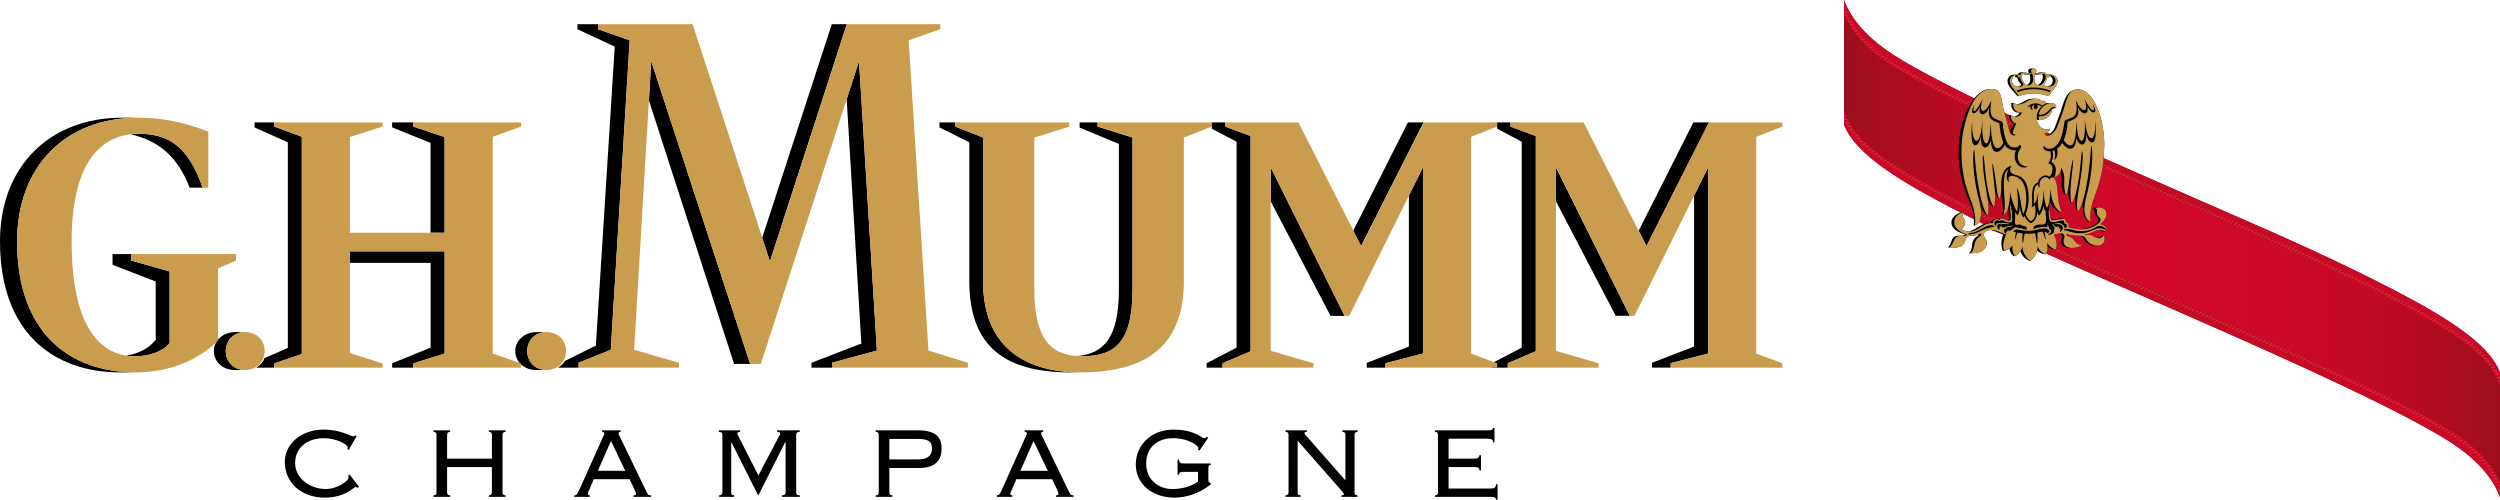 <svg xmlns="http://www.w3.org/2000/svg" width="985.189" height="196.908" viewBox="96.729 195.291 985.189 196.908"><linearGradient id="a" gradientUnits="userSpaceOnUse" x1="823.456" y1="488.377" x2="1081.972" y2="488.377" gradientTransform="translate(-.055 -195.14)"><stop offset="0" stop-color="#9D0E1C"/><stop offset=".108" stop-color="#B00C21"/><stop offset=".24" stop-color="#C30A26"/><stop offset=".358" stop-color="#CE0829"/><stop offset=".448" stop-color="#D3072A"/><stop offset=".596" stop-color="#D00829"/><stop offset=".714" stop-color="#C90927"/><stop offset=".823" stop-color="#BE0B25"/><stop offset=".925" stop-color="#AD0D20"/><stop offset="1" stop-color="#9D0E1C"/></linearGradient><path fill="url(#a)" d="M952.575 316.964c25.594 11.273 80.312 34.933 106.252 50.354 8.358 4.97 18.916 12.64 23.09 23.864v-49.04c-4.652-12.17-22.894-23.285-52.21-37.86-25.34-12.597-50.814-23.26-76.964-34.77-25.596-11.276-80.313-34.936-106.252-50.355-8.36-4.97-18.918-12.638-23.09-23.865v49.04c4.65 12.17 22.896 23.287 52.21 37.86 25.34 12.596 50.816 23.26 76.965 34.772z"/><linearGradient id="b" gradientUnits="userSpaceOnUse" x1="823.456" y1="466.648" x2="1081.972" y2="466.648" gradientTransform="translate(-.055 -195.14)"><stop offset="0" stop-color="#CA0928"/><stop offset=".5" stop-color="#C10B25"/><stop offset="1" stop-color="#CA0928"/></linearGradient><path fill="url(#b)" d="M1029.707 304.283c-25.34-12.598-50.814-23.26-76.964-34.772-25.594-11.274-80.313-34.934-106.252-50.353-8.36-4.972-18.916-12.637-23.09-23.865v5.857c3.35 7.205 9.078 14.185 19.89 20.722 25.83 15.612 80.67 39.098 106.265 50.365 26.145 11.517 51.617 22.226 76.98 34.775 18.262 8.798 32.696 17.207 39.862 22.27 7.888 5.59 12.478 10.32 15.52 18.443v-5.583c-4.65-12.17-22.894-23.285-52.21-37.86z"/><linearGradient id="c" gradientUnits="userSpaceOnUse" x1="823.454" y1="510.119" x2="1081.972" y2="510.119" gradientTransform="translate(-.055 -195.14)"><stop offset="0" stop-color="#CA0928"/><stop offset=".5" stop-color="#C10B25"/><stop offset="1" stop-color="#CA0928"/></linearGradient><path fill="url(#c)" d="M1062.034 364.615c-25.826-15.61-80.665-39.086-106.265-50.36-26.143-11.51-51.98-22.555-76.88-34.712-18.14-8.853-34.938-18.423-41.017-23.02-6.504-4.93-11.19-9.167-14.475-17.747v5.555c4.652 12.172 22.896 23.288 52.21 37.86 25.34 12.598 50.814 23.262 76.965 34.773 25.594 11.273 80.312 34.933 106.252 50.354 8.36 4.97 18.916 12.64 23.09 23.864v-5.88c-3.348-7.183-9.065-14.153-19.88-20.685z"/><path fill="#D73138" d="M1080.68 385.473h.004c.416.045.918 0 1.063.18 0 0-.28-.517-.28-.522-.047-.02-.174-.087-.467-.074-.427.02-.896-.07-.964-.183l.258.465c.035.053.19.11.386.135zM1080.027 384.18c.43.022.93-.058 1.093.126 0 0-.313-.492-.315-.5-.055-.027-.183-.092-.477-.053-.434.04-.903-.04-.988-.15l.285.45c.038.062.202.107.402.127zM1079.34 382.902c.424.02.9-.086 1.06.092 0 0-.307-.486-.307-.494-.053-.022-.18-.076-.48-.04-.41.046-.895.003-.976-.103l.296.44c.043.046.198.103.407.105zM1078.576 381.66h.016c.418 0 .907-.113 1.082.045 0 0-.353-.46-.353-.468-.048-.026-.18-.07-.473-.026-.433.07-.896.042-.98-.075l.3.438c.045.057.207.087.41.087zM1077.806 380.423c.42-.004.896-.13 1.07.025l-.343-.465c-.05-.027-.188-.068-.483 0-.434.08-.9.074-.996-.043l.34.418c.036.054.216.085.412.065zM1076.958 379.26v-.007c.427-.028.897-.182 1.088-.028 0 0-.37-.452-.38-.452-.057-.014-.193-.053-.486.016-.42.097-.875.097-.98 0l.34.408c.046.05.216.076.418.06zM1076.097 378.09c.427-.056.894-.208 1.08-.056 0 0-.375-.453-.397-.453-.052-.01-.194-.05-.477.042-.427.112-.895.127-.995.03l.362.397c.048.055.226.067.427.04zM1075.166 376.98c.422-.066.882-.24 1.08-.1l-.406-.426c-.057-.02-.2-.06-.483.043-.407.13-.877.156-.98.06l.364.388c.052.056.223.066.426.034zM1074.215 375.876c.432-.094.896-.283 1.076-.143.007 0-.403-.41-.416-.41-.052-.013-.203-.035-.48.072-.41.148-.882.197-.988.104l.39.372c.05.042.22.047.42.004zM1073.23 374.82c.404-.082.858-.293 1.058-.164 0-.002-.433-.396-.438-.398-.043-.016-.188-.035-.47.088-.388.142-.858.208-.974.113l.385.362c.06.05.23.05.44 0zM1072.207 373.805v-.02c.418-.112.858-.335 1.058-.2.007 0-.425-.392-.435-.387-.053-.01-.205-.027-.484.1-.393.168-.857.254-.978.168l.415.34c.05.046.22.035.424 0zM1071.14 372.812c.412-.115.854-.366 1.063-.246 0 0-.457-.36-.457-.367-.047-.004-.204-.024-.47.1-.4.185-.847.28-.97.194l.417.336c.05.052.22.035.417-.018zM1070.072 371.824c.396-.11.84-.365 1.042-.258 0 0-.448-.36-.45-.37-.058 0-.212-.016-.476.132-.396.193-.847.32-.972.226l.43.32c.06.04.23.025.426-.05zM1068.962 370.914c.39-.14.82-.414 1.025-.308 0 0-.462-.34-.475-.34-.056 0-.195-.005-.463.14-.38.2-.824.324-.955.237l.435.32c.062.03.223.016.432-.05zM1067.826 370v-.003c.4-.14.813-.416 1.027-.31 0 0-.476-.344-.478-.353-.057 0-.203 0-.45.146-.378.21-.83.354-.96.273l.444.295c.06.04.222.015.416-.047zM1066.663 369.14c.4-.164.812-.454 1.032-.367 0 0-.487-.304-.497-.313-.052 0-.2 0-.454.154-.37.234-.826.38-.948.305l.45.288c.065.043.23.002.417-.07zM1065.49 368.285c.383-.168.8-.46 1.018-.37 0 0-.492-.314-.505-.314-.054 0-.192 0-.446.172-.36.227-.806.38-.93.31l.443.28c.058.034.233-.003.42-.077zM1064.302 367.46c.388-.186.793-.498 1.01-.405 0-.015-.498-.292-.503-.292-.06 0-.205.008-.454.176-.364.248-.812.414-.938.343l.473.274c.05.03.226-.01.412-.097zM1063.08 366.678h.004c.37-.187.77-.498 1-.43l-.513-.284c-.053 0-.198.02-.44.185-.365.258-.797.426-.925.364l.455.255c.077.04.236-.007.42-.092zM1061.866 365.892c.378-.186.76-.508.98-.436 0 0-.5-.275-.514-.275-.045 0-.192.013-.433.185-.355.258-.786.434-.922.385l.48.24c.056.04.22-.008.408-.098zM1060.63 365.146v-.008c.364-.19.75-.52.978-.45 0 0-.517-.263-.524-.27-.05.007-.202.02-.438.212-.345.256-.785.438-.91.375l.48.257c.052.02.222-.026.413-.116zM1059.363 364.412c.377-.205.765-.53.977-.467 0 0-.5-.254-.514-.254-.046 0-.196.017-.44.198-.34.27-.775.445-.907.383l.478.257c.062.026.228-.026.405-.115zM1058.115 363.682v-.007c.374-.198.746-.533.967-.47 0 0-.504-.255-.51-.255-.057.004-.205.016-.44.21-.338.255-.772.45-.91.386l.49.252c.055.026.22-.02.403-.116zM1056.86 362.94c.372-.2.74-.54.967-.47 0 0-.51-.248-.52-.248-.05 0-.19.01-.43.195-.352.272-.78.463-.915.408l.48.236c.07.035.24-.014.42-.12zM1055.584 362.24c.375-.2.75-.54.98-.484 0 0-.522-.246-.528-.25-.054.004-.2.03-.436.213-.343.272-.77.46-.903.407l.485.23c.054.043.223-.022.402-.117zM1054.314 361.544v-.01c.37-.205.742-.55.972-.488 0 0-.515-.242-.52-.242-.06 0-.207.023-.437.217-.336.267-.773.462-.904.4l.487.24c.063.04.232-.02.4-.116zM1053.046 360.835v-.008c.368-.213.74-.543.967-.486l-.52-.246c-.064.012-.192.032-.43.212-.342.273-.77.47-.903.417l.48.233c.066.027.222-.02.406-.12zM1051.77 360.134l.014-.008c.368-.21.726-.55.955-.494 0 0-.522-.24-.536-.24-.046 0-.183.02-.416.21-.35.287-.774.485-.896.43l.478.226c.06.027.234-.023.4-.124zM1050.497 359.45c.362-.216.727-.57.96-.507l-.52-.238c-.06.014-.2.03-.44.22-.337.28-.765.475-.9.428l.496.226c.056.02.218-.038.404-.13zM1049.21 358.764c.376-.204.734-.56.968-.505 0 0-.526-.233-.536-.233-.056 0-.196.02-.427.22-.33.27-.765.478-.888.42l.478.222c.063.033.23-.02.404-.126zM1047.93 358.093v-.008c.37-.223.728-.566.954-.508l-.524-.238c-.055 0-.204.022-.43.224-.336.275-.765.473-.894.425l.487.234c.067.022.23-.034.407-.13zM1046.645 357.416v-.018c.366-.213.73-.56.95-.512 0 0-.512-.233-.518-.233-.06.01-.205.033-.428.23-.332.272-.768.478-.904.435l.494.22c.06.027.228-.025.405-.122zM1045.36 356.74c.366-.226.723-.574.948-.523l-.525-.225c-.057 0-.2.02-.423.225-.334.277-.77.477-.904.438l.5.223c.064.024.216-.035.404-.138zM1044.063 356.082c.36-.225.724-.584.957-.535 0 0-.523-.22-.53-.227-.056.008-.205.037-.436.227-.333.293-.75.494-.88.445l.484.22c.064.022.225-.03.405-.13zM1042.773 355.412v-.008c.36-.215.718-.572.943-.516l-.523-.225c-.06.004-.204.025-.424.225-.346.28-.756.488-.897.434l.49.227c.063.024.227-.03.41-.138zM1041.473 354.753v-.008c.372-.216.733-.578.947-.522 0 0-.52-.228-.522-.237-.053.018-.2.037-.425.237-.327.286-.752.49-.89.442l.487.213c.072.034.235-.026.403-.125zM1040.183 354.083h.007c.36-.217.717-.574.94-.526 0 0-.524-.22-.53-.22-.057.01-.197.03-.422.24-.328.27-.752.484-.887.436l.49.22c.06.022.226-.038.403-.15zM1038.88 353.438c.37-.228.722-.58.954-.537l-.53-.214c-.063.006-.203.04-.43.23-.335.282-.746.497-.885.444l.494.223c.055.028.222-.026.397-.145zM1037.584 352.8c.363-.23.717-.594.943-.53 0 0-.525-.237-.534-.237-.05.014-.193.04-.418.237-.33.287-.755.5-.884.438l.49.224c.064.026.238-.036.404-.132zM1036.285 352.145c.357-.218.707-.58.938-.528 0 0-.526-.216-.53-.225-.048.01-.194.025-.426.23-.327.292-.734.5-.88.45l.493.208c.058.026.225-.02.405-.135zM1034.98 351.496c.37-.23.717-.578.95-.525 0 0-.53-.228-.542-.228-.056.006-.194.036-.423.23-.318.294-.74.503-.874.446l.493.225c.063.02.226-.04.396-.147zM1033.67 350.867l.016-.005c.355-.23.705-.59.93-.548 0 0-.525-.21-.532-.217-.054.006-.19.044-.412.234-.327.292-.758.505-.893.466l.5.203c.064.028.23-.03.39-.133zM1032.37 350.224v-.004c.368-.23.72-.588.95-.538 0 0-.543-.212-.547-.22-.05.008-.188.04-.403.238-.327.285-.76.502-.892.46l.493.202c.073.03.226-.03.4-.138zM1031.063 349.59h.012c.348-.23.702-.587.93-.544 0 0-.523-.21-.53-.21-.053 0-.192.03-.42.23-.315.29-.747.5-.877.455l.49.207c.07.04.22-.026.395-.138zM1029.757 348.953c.362-.234.713-.59.938-.548 0 0-.52-.21-.53-.21-.056.006-.195.027-.416.238-.336.283-.752.497-.882.443l.494.22c.06.025.226-.03.395-.143zM1028.454 348.313c.362-.23.71-.587.946-.548 0 0-.54-.21-.556-.21-.042.01-.187.042-.403.24-.326.286-.745.505-.884.456l.498.208c.07.03.224-.035.4-.145zM1027.14 347.695c.363-.234.71-.604.946-.56l-.534-.206c-.058.005-.2.032-.424.237-.324.29-.746.506-.878.463l.494.205c.067.03.226-.03.395-.14zM1025.84 347.06c.353-.232.694-.584.928-.545 0 0-.53-.215-.54-.215-.05.006-.187.035-.408.242-.327.283-.75.504-.876.46l.49.208c.063.026.233-.037.406-.15zM1024.518 346.435c.362-.236.705-.596.942-.55 0 0-.537-.203-.54-.218-.05.02-.196.056-.417.25-.32.28-.742.51-.872.47l.487.196c.065.032.235-.037.4-.148zM1023.208 345.818c.362-.234.71-.602.934-.556 0 0-.525-.216-.536-.216-.048.01-.187.045-.416.238-.32.3-.742.518-.878.47l.498.208c.066.02.225-.04.398-.144zM1021.893 345.188c.36-.23.717-.6.944-.562 0 0-.533-.2-.54-.2-.054.005-.198.044-.423.24-.313.28-.733.507-.874.464l.505.215c.065.015.225-.04.388-.157zM1020.59 344.576v-.014c.36-.227.7-.594.928-.544l-.54-.212c-.053.014-.19.04-.412.238-.324.297-.742.514-.875.475l.492.196c.074.024.23-.028.407-.14zM1019.264 343.955l.002-.004c.36-.233.704-.593.937-.558l-.54-.202c-.053.006-.19.043-.407.24-.326.286-.742.52-.88.474l.503.196c.056.032.224-.033.384-.145zM1017.96 343.335c.347-.234.696-.594.93-.555l-.54-.205c-.053.006-.192.036-.414.242-.324.282-.74.512-.875.465l.495.2c.067.03.23-.03.406-.147zM1016.646 342.716c.353-.225.693-.6.92-.55 0 0-.527-.212-.54-.212-.053.017-.187.04-.405.25-.325.287-.74.51-.876.467l.494.2c.062.04.24-.023.408-.154zM1015.315 342.112v-.008c.363-.23.702-.592.938-.556 0 0-.535-.202-.543-.21-.05.012-.192.042-.416.243-.316.302-.74.522-.864.475l.496.2c.06.03.22-.026.39-.143zM1014.007 341.49c.354-.23.693-.598.925-.555l-.537-.203c-.053.006-.2.037-.412.244-.318.3-.74.514-.873.473l.505.197c.06.032.216-.044.392-.157zM1012.683 340.893h.008c.36-.24.696-.617.93-.567 0 0-.536-.195-.543-.213-.05.018-.19.047-.408.252-.328.303-.74.524-.87.477l.484.205c.08.017.23-.05.4-.154zM1011.37 340.275c.353-.23.69-.605.922-.55 0 0-.526-.214-.54-.214-.047.01-.19.046-.4.245-.327.29-.748.52-.882.473l.5.2c.063.023.228-.03.4-.153zM1010.046 339.67v-.003c.352-.234.696-.597.933-.558l-.538-.21c-.06.003-.193.045-.422.244-.31.298-.73.522-.86.48l.496.195c.063.03.22-.04.39-.15zM1008.73 339.07v-.02c.353-.223.694-.598.928-.553 0 0-.53-.207-.543-.207-.044.004-.19.043-.416.248-.317.3-.726.513-.866.47l.508.2c.053.032.205-.033.387-.137zM1007.412 338.464v-.012c.35-.23.693-.6.928-.556l-.546-.21c-.05.01-.184.036-.407.243-.322.29-.738.533-.87.482l.485.197c.074.03.235-.04.41-.146zM1006.087 337.858c.355-.24.693-.614.916-.565 0 0-.526-.2-.526-.21-.052.015-.188.048-.414.25-.324.296-.733.525-.87.48l.5.2c.057.022.216-.043.394-.155zM1004.757 337.25c.365-.238.704-.606.936-.563l-.545-.202c-.05.007-.19.043-.414.25-.316.29-.727.517-.866.47l.508.196c.06.028.225-.033.38-.15zM1003.445 336.658v-.016c.354-.225.694-.598.93-.555l-.548-.21c-.056.017-.194.048-.412.25-.32.294-.726.528-.87.474l.497.203c.062.025.225-.038.403-.145zM1002.127 336.05c.342-.24.686-.606.915-.567 0 0-.527-.207-.537-.207-.05.017-.188.05-.41.25-.323.304-.73.524-.874.476l.512.207c.054.018.217-.05.395-.16zM1000.794 335.447c.36-.23.696-.615.924-.564 0 0-.526-.207-.533-.207-.05.007-.193.05-.41.252-.323.296-.733.52-.873.48l.507.19c.062.036.212-.028.384-.15zM999.477 334.853c.343-.232.688-.61.932-.568l-.55-.195c-.057.004-.19.043-.417.244-.318.303-.73.52-.862.476l.498.198c.06.027.23-.038.4-.155zM998.143 334.255h.015c.35-.23.69-.604.914-.575 0 0-.528-.188-.54-.197-.05.02-.19.045-.413.252-.313.296-.732.52-.87.48l.507.192c.065.023.218-.036.386-.152zM996.832 333.662c.346-.238.682-.613.92-.57 0 0-.544-.2-.544-.203-.056.01-.19.04-.413.247-.313.294-.733.525-.87.482l.497.197c.065.013.238-.042.41-.155zM995.507 333.067c.35-.24.685-.622.913-.573 0 0-.525-.197-.536-.205-.053.01-.188.04-.41.25-.32.302-.73.53-.877.487l.514.19c.06.025.22-.04.397-.15zM994.177 332.468c.35-.24.692-.61.92-.573 0 0-.53-.194-.543-.194-.048 0-.198.038-.413.244-.31.306-.724.53-.86.488l.503.192c.066.022.226-.042.394-.156zM992.85 331.873h.008c.34-.238.685-.61.916-.563 0 0-.533-.207-.545-.207-.05.012-.197.045-.406.254-.326.296-.727.522-.864.483l.498.19c.065.025.222-.036.392-.157zM991.526 331.287c.347-.24.69-.615.915-.582 0 0-.53-.188-.54-.188-.05.006-.188.03-.412.245-.317.3-.723.53-.854.48l.49.197c.06.024.232-.04.402-.153zM990.202 330.697c.35-.244.686-.62.918-.574 0 0-.532-.195-.543-.207-.056.012-.2.04-.41.25-.32.3-.73.537-.867.488l.504.195c.07.017.235-.045.398-.153zM988.868 330.1h.003c.35-.25.69-.612.918-.572 0 0-.534-.198-.54-.21-.06.02-.196.055-.405.26-.324.29-.732.526-.874.487l.507.188c.063.027.228-.037.39-.153zM987.54 329.512v-.01c.353-.24.69-.608.93-.572 0 0-.542-.19-.545-.197-.052.01-.195.043-.407.253-.32.3-.73.528-.87.486l.505.195c.063.028.217-.042.386-.155zM986.224 328.925v-.008c.347-.237.68-.615.914-.57 0 0-.536-.197-.554-.197-.042.014-.184.05-.395.247-.328.293-.736.53-.87.48l.502.204c.062.026.22-.045.402-.155zM984.884 328.34c.355-.25.69-.626.923-.587l-.54-.193c-.06.016-.19.037-.413.25-.304.3-.73.537-.856.484l.488.2c.077.018.23-.05.398-.155zM983.555 327.744c.355-.248.69-.623.918-.574 0 0-.524-.2-.54-.2-.044.005-.19.048-.4.254-.324.293-.736.522-.866.48l.498.195c.07.017.228-.042.39-.156zM982.23 327.155v-.004c.36-.24.69-.61.927-.574l-.544-.193c-.063.01-.188.037-.412.246-.317.298-.725.538-.866.485l.504.198c.07.028.222-.033.392-.158zM980.896 326.563c.365-.23.694-.616.927-.573l-.536-.2c-.065.01-.2.05-.414.25-.315.306-.727.536-.867.495l.503.19c.062.023.22-.042.386-.162zM979.576 325.988c.347-.242.688-.628.913-.59 0 0-.54-.195-.547-.195-.042.008-.188.04-.4.258-.32.307-.732.53-.865.487l.503.193c.064.026.225-.042.396-.152zM978.248 325.397c.344-.248.696-.62.917-.578 0 0-.53-.19-.546-.19-.054 0-.194.032-.408.25-.315.298-.735.53-.864.48l.494.194c.07.022.228-.047.406-.157zM976.913 324.813c.358-.252.698-.616.922-.583 0 0-.536-.19-.546-.197-.05.016-.19.04-.402.258-.317.298-.737.534-.866.486l.5.192c.07.024.23-.04.39-.155zM975.59 324.227c.348-.237.687-.618.915-.58 0 0-.526-.194-.532-.194-.067.008-.203.053-.414.246-.325.306-.737.53-.87.496l.505.192c.063.01.223-.055.394-.16zM974.26 323.64c.346-.238.686-.62.912-.576 0 0-.527-.197-.54-.203-.052.013-.196.05-.415.26-.31.302-.722.534-.854.49l.5.187c.06.02.223-.04.398-.157zM972.928 323.06c.346-.238.693-.614.915-.577l-.537-.2c-.05.014-.198.047-.417.247-.31.3-.727.534-.855.49l.5.196c.067.02.22-.037.393-.156zM971.6 322.482c.35-.25.684-.63.915-.587l-.544-.2c-.054.008-.19.047-.414.25-.31.31-.715.54-.854.498l.505.19c.057.03.223-.04.394-.15zM970.27 321.896c.35-.253.68-.62.912-.583 0 0-.533-.2-.54-.2-.052.018-.198.045-.414.256-.315.298-.72.528-.863.485l.508.193c.06.02.223-.045.397-.152zM968.938 321.303c.352-.235.68-.612.925-.57 0 0-.542-.198-.556-.198-.05.008-.19.043-.398.256-.32.3-.733.525-.876.486l.513.188c.062.022.224-.04.39-.16zM967.607 320.73v-.005c.354-.242.685-.617.92-.586l-.545-.19c-.057.013-.19.05-.412.25-.307.3-.722.53-.86.49l.502.188c.07.034.224-.043.395-.147zM966.277 320.14c.347-.242.686-.617.923-.57l-.552-.203c-.053.006-.19.043-.405.258-.314.295-.73.533-.87.484l.51.195c.068.02.215-.05.394-.165zM964.94 319.56c.353-.236.693-.618.927-.58 0 0-.54-.2-.552-.2-.048.01-.194.05-.4.255-.32.305-.728.535-.863.488l.5.19c.058.03.23-.038.39-.153zM963.612 318.98v-.005c.35-.238.693-.625.92-.582 0 0-.532-.188-.545-.188-.054.006-.193.043-.405.252-.31.303-.73.528-.858.485l.502.188c.065.032.218-.04.386-.15zM962.275 318.393c.358-.243.69-.62.93-.58 0 0-.543-.188-.546-.196-.058.014-.2.04-.412.252-.314.304-.73.54-.86.486l.497.2c.075.014.236-.05.39-.163zM960.955 317.81c.35-.236.686-.622.92-.58 0 0-.55-.19-.55-.202-.054.013-.194.05-.403.26-.313.304-.73.54-.863.486l.507.2c.056.02.215-.05.388-.163zM959.622 317.23v-.008c.35-.238.688-.614.92-.575l-.542-.196c-.055 0-.204.046-.41.25-.32.3-.725.53-.86.485l.5.193c.06.03.23-.032.392-.148zM958.293 316.647c.352-.25.68-.623.916-.584l-.536-.196c-.065.008-.202.04-.424.26-.31.295-.718.524-.85.48l.505.193c.067.028.22-.04.388-.153zM956.958 316.058h.012c.348-.234.68-.61.91-.577 0 0-.536-.187-.543-.197-.052.018-.193.04-.414.256-.317.298-.72.524-.856.485l.51.19c.055.02.212-.044.38-.157zM955.638 315.473c.346-.244.683-.614.918-.58 0 0-.54-.19-.548-.19-.053.005-.2.038-.41.245-.315.31-.725.543-.87.5l.518.188c.057.02.213-.043.392-.163zM954.304 314.892c.352-.24.688-.617.92-.588l-.548-.19c-.055.01-.188.05-.406.255-.315.296-.722.532-.867.487l.506.193c.06.024.233-.045.394-.158zM952.973 314.304c.36-.235.69-.61.92-.572 0 0-.537-.197-.553-.197-.05.01-.18.045-.4.258-.306.295-.728.527-.868.484l.51.197c.066.024.217-.047.39-.17zM951.64 313.726c.355-.243.69-.622.914-.58 0 0-.534-.197-.543-.197-.05.01-.187.042-.4.26-.313.302-.727.526-.864.485l.506.188c.06.025.222-.046.387-.157zM950.31 313.148v-.008c.354-.237.69-.62.924-.578 0 0-.544-.193-.556-.193-.045.01-.184.04-.396.257-.317.297-.728.527-.87.478l.5.198c.067.023.234-.044.398-.155zM948.98 312.562c.354-.252.69-.62.918-.572 0 0-.532-.2-.544-.2-.05.007-.196.034-.415.247-.314.305-.723.533-.857.49l.5.194c.072.017.23-.04.396-.158zM947.643 311.99v-.017c.36-.237.693-.616.93-.577 0 0-.538-.188-.55-.188-.055 0-.192.043-.406.252-.31.297-.727.533-.858.483l.498.2c.06.02.217-.045.385-.153zM946.325 311.396c.346-.25.688-.613.917-.575 0 0-.546-.197-.55-.208-.052.02-.19.056-.404.265-.314.29-.728.533-.864.486l.51.19c.057.023.22-.033.39-.157zM944.986 310.82v-.01c.352-.238.688-.607.925-.58l-.55-.19c-.044.01-.194.046-.407.25-.315.305-.725.534-.855.493l.498.195c.07.022.225-.048.39-.157zM943.662 310.23c.35-.236.683-.61.91-.568 0 0-.532-.21-.54-.21-.052.015-.2.056-.413.257-.308.303-.727.532-.862.493l.516.18c.05.036.215-.03.388-.153zM942.326 309.65c.355-.246.687-.62.92-.586l-.545-.19c-.054.013-.196.046-.408.25-.315.31-.72.54-.864.495l.514.19c.056.023.22-.046.384-.16zM940.994 309.064c.354-.23.693-.613.924-.575l-.546-.203c-.055.02-.203.053-.41.262-.317.298-.727.536-.86.49l.502.182c.06.03.226-.038.39-.158zM939.663 308.49c.352-.246.688-.615.92-.586 0 0-.544-.185-.553-.2-.04.02-.188.044-.396.266-.322.3-.73.532-.862.48l.5.19c.06.024.22-.043.39-.15zM938.336 307.904v-.008c.35-.236.683-.613.913-.574 0 0-.544-.188-.554-.188-.043 0-.184.047-.393.24-.312.304-.73.545-.87.502l.504.188c.07.025.226-.04.4-.16zM937.002 307.322h.002c.347-.236.68-.623.912-.58 0 0-.534-.193-.544-.2-.048.018-.19.044-.403.255-.32.302-.728.53-.855.488l.5.198c.06.02.216-.045.387-.16zM935.668 306.742v-.005c.36-.24.69-.616.92-.58l-.538-.188c-.06 0-.195.042-.408.25-.312.3-.725.53-.86.49l.5.187c.062.026.218-.037.386-.155zM934.343 306.158c.35-.244.688-.615.922-.578 0 0-.544-.188-.553-.2-.056.012-.192.038-.398.25-.316.313-.73.548-.86.5l.498.183c.06.02.22-.035.39-.155zM933.012 305.58v-.016c.354-.232.685-.607.914-.568l-.54-.192c-.057.004-.198.047-.407.25-.316.3-.73.532-.858.49l.493.19c.073.027.23-.04.397-.154zM931.675 304.996c.366-.244.693-.62.926-.588 0 0-.537-.183-.537-.19-.063.013-.202.046-.416.25-.308.31-.734.544-.856.49l.498.195c.063.022.222-.043.387-.157zM930.346 304.408c.354-.242.695-.617.92-.578l-.537-.195c-.057.017-.195.046-.413.255-.317.303-.73.53-.862.487l.506.188c.06.026.223-.043.386-.157zM929.02 303.832c.35-.242.687-.617.914-.58 0 0-.525-.194-.534-.194-.062.008-.2.05-.41.24-.322.306-.734.532-.865.493l.504.198c.06.024.225-.043.39-.156zM927.69 303.246c.347-.246.687-.615.913-.582l-.533-.19c-.06.005-.207.043-.422.253-.313.298-.722.53-.855.488l.5.197c.064.017.23-.047.398-.166zM926.358 302.664c.35-.236.688-.615.918-.58 0 0-.538-.19-.548-.19-.054 0-.195.042-.413.237-.312.316-.725.54-.856.5l.502.194c.067.022.228-.04.396-.16zM925.02 302.083c.36-.252.696-.62.92-.588 0 0-.54-.188-.54-.19-.054.017-.187.038-.416.255-.305.305-.72.542-.857.488l.504.19c.068.032.224-.04.39-.155zM923.704 301.496c.344-.232.673-.615.91-.576 0 0-.537-.196-.54-.196-.053.014-.197.048-.407.25-.32.308-.728.538-.87.49l.505.198c.06.02.22-.04.402-.166zM922.37 300.914c.35-.248.683-.617.908-.58 0 0-.528-.194-.538-.2-.056.01-.19.042-.406.253-.313.304-.72.533-.864.49l.508.188c.06.024.22-.035.392-.15zM921.037 300.328c.354-.242.685-.62.92-.572 0 0-.53-.21-.542-.21-.042.018-.19.038-.416.255-.31.302-.72.528-.855.48l.504.197c.06.017.217-.046.387-.15zM919.717 299.73c.348-.242.687-.61.917-.575l-.546-.202c-.05.016-.19.05-.414.26-.305.297-.718.52-.855.48l.5.19c.06.025.23-.04.397-.153zM918.385 299.144h.002c.354-.238.695-.617.916-.58 0 0-.54-.188-.54-.197-.05.016-.19.043-.398.248-.32.31-.737.53-.87.488l.498.197c.06.02.22-.04.392-.156zM917.054 298.55v-.006c.354-.234.69-.607.925-.575 0 0-.532-.19-.54-.2-.052.012-.188.048-.41.257-.318.293-.73.527-.857.483l.492.193c.064.03.227-.034.39-.153zM915.732 297.956v-.003c.348-.235.688-.61.922-.572 0 0-.54-.187-.55-.187-.048 0-.19.04-.402.252-.32.294-.735.523-.866.48l.498.193c.07.024.23-.04.398-.162zM914.4 297.376c.354-.246.696-.63.924-.585l-.535-.196c-.056.007-.2.043-.415.25-.32.295-.736.532-.867.49l.49.19c.075.024.24-.038.402-.148zM913.068 296.776c.36-.24.7-.606.926-.564l-.542-.206c-.052.006-.2.04-.402.25-.323.298-.734.53-.873.485l.503.19c.064.026.22-.034.388-.154zM911.747 296.19c.354-.24.696-.613.92-.573 0 0-.528-.19-.544-.2-.05.01-.188.043-.403.243-.314.303-.74.533-.866.48l.496.198c.072.024.226-.04.397-.148zM910.42 295.6v-.004c.354-.242.688-.61.926-.57 0 0-.53-.196-.545-.21-.05.02-.187.058-.413.257-.315.303-.73.527-.862.484l.505.193c.063.02.22-.04.39-.15zM909.092 295.01v-.003c.353-.24.7-.612.935-.576 0 0-.548-.186-.548-.2-.063.014-.206.04-.425.262-.312.297-.725.524-.862.475l.518.193c.06.032.213-.045.382-.15zM907.768 294.416c.352-.243.693-.623.93-.567-.007 0-.546-.216-.546-.216-.054.012-.196.043-.405.245-.325.3-.742.536-.873.486l.5.193c.064.018.223-.03.394-.144zM906.45 293.806v-.012c.355-.23.69-.593.924-.55l-.542-.213c-.055.013-.2.044-.414.26-.316.287-.726.504-.86.468l.496.195c.06.03.222-.035.397-.147zM905.127 293.2c.352-.24.683-.61.926-.567 0 0-.53-.195-.537-.208-.06.018-.2.04-.41.252-.32.297-.74.524-.872.463l.502.214c.063.02.22-.04.39-.153zM903.804 292.59c.357-.24.702-.61.932-.568l-.54-.197c-.058.01-.19.032-.41.244-.327.29-.73.52-.876.47l.5.2c.063.027.225-.043.394-.15zM902.49 291.98c.353-.24.7-.604.92-.562 0 0-.525-.208-.537-.208-.053.017-.2.043-.415.246-.315.304-.734.523-.862.48l.49.2c.072.024.234-.038.403-.156zM901.166 291.376c.355-.236.693-.61.92-.564l-.535-.2c-.05.005-.194.044-.407.243-.316.295-.738.52-.868.473l.492.203c.067.02.226-.034.4-.154zM899.85 290.766c.356-.234.69-.606.917-.557 0 0-.523-.21-.536-.21-.044.005-.188.05-.402.245-.33.307-.745.52-.877.475l.494.195c.062.035.234-.036.407-.15zM898.523 290.16h.01c.352-.223.687-.6.923-.56 0 0-.538-.203-.544-.203-.05.006-.188.036-.408.242-.32.296-.74.52-.87.477l.488.2c.074.026.233-.035.4-.157zM897.2 289.56c.36-.235.694-.598.938-.563 0 0-.536-.205-.54-.21-.05.014-.192.043-.42.254-.318.294-.74.52-.873.472l.502.204c.057.017.22-.044.394-.157zM895.88 288.96v-.015c.367-.23.71-.6.933-.558 0 0-.525-.2-.545-.206-.046.012-.193.048-.405.252-.32.294-.742.513-.872.467l.497.208c.07.02.228-.043.393-.147zM894.563 288.345c.36-.236.702-.612.932-.558 0 0-.528-.206-.537-.206-.053.006-.198.034-.41.24-.326.298-.747.524-.88.482l.492.193c.065.023.228-.04.403-.15zM893.244 287.732c.347-.24.7-.6.93-.562 0 0-.53-.198-.54-.198-.045.007-.188.043-.413.238-.317.28-.733.512-.87.463l.497.205c.064.028.216-.03.397-.146zM891.934 287.107v-.01c.355-.22.703-.587.934-.545 0 0-.528-.213-.534-.213-.067.01-.2.046-.42.24-.32.288-.734.508-.875.453l.5.214c.056.028.225-.027.394-.14zM890.628 286.478c.354-.232.7-.593.93-.553 0 0-.53-.213-.535-.213-.058.004-.194.043-.42.238-.317.296-.745.508-.874.46l.5.215c.064.02.226-.036.398-.147zM889.323 285.847c.347-.233.693-.596.918-.548l-.527-.217c-.05 0-.196.04-.415.235-.325.29-.745.508-.876.465l.49.21c.068.02.23-.04.41-.146zM888.005 285.22v-.007c.358-.218.705-.598.93-.548 0 0-.524-.215-.536-.215-.05.004-.19.042-.412.237-.322.29-.732.52-.88.46l.492.216c.074.02.233-.038.405-.144zM886.69 284.587l.005-.005c.355-.222.707-.593.935-.543 0 0-.53-.21-.53-.215-.06.005-.197.034-.42.235-.33.29-.748.505-.88.458l.494.21c.064.03.227-.03.397-.14zM885.385 283.956c.36-.233.71-.594.938-.55l-.532-.214c-.055.008-.19.042-.42.24-.32.29-.746.51-.872.458l.492.217c.057.018.22-.04.395-.15zM884.074 283.323c.362-.24.718-.594.938-.55l-.53-.214c-.058.013-.204.04-.424.242-.322.282-.744.507-.882.452l.497.21c.073.03.225-.033.4-.14zM882.77 282.687c.35-.227.707-.588.935-.544 0 0-.525-.197-.538-.21-.05.013-.185.035-.413.235-.333.292-.75.512-.887.455l.497.21c.072.034.232-.03.406-.146zM881.465 282.06c.357-.224.698-.59.932-.547l-.534-.21c-.058.01-.2.04-.414.233-.328.296-.75.508-.895.46l.502.206c.063.028.235-.034.408-.143zM880.144 281.428c.365-.224.723-.588.95-.536 0 0-.54-.213-.543-.217-.04.004-.19.037-.412.24-.328.288-.753.492-.892.454l.5.202c.064.027.233-.036.398-.144zM878.83 280.802c.375-.228.718-.596.952-.553 0 0-.526-.2-.536-.21-.047.02-.203.04-.423.24-.33.284-.75.514-.88.456l.487.208c.072.024.232-.028.4-.142zM877.53 280.165c.36-.227.71-.597.938-.534l-.525-.23c-.063.015-.202.043-.42.235-.328.29-.74.51-.89.46l.495.215c.066.022.23-.04.402-.145zM876.223 279.525h.01c.352-.23.7-.59.93-.54 0 0-.526-.218-.532-.218-.045.01-.188.037-.415.23-.327.293-.742.506-.878.458l.487.206c.062.04.227-.025.4-.135zM874.92 278.89c.37-.23.712-.6.94-.54l-.525-.226c-.053.01-.203.032-.424.235-.324.29-.746.497-.89.454l.496.21c.07.032.233-.027.404-.135zM873.614 278.238h.004c.368-.224.704-.58.942-.533 0 0-.52-.216-.538-.22-.047.004-.19.035-.417.236-.323.293-.75.49-.876.45l.48.206c.072.03.225-.022.404-.138zM872.306 277.606l.014-.006c.354-.227.714-.586.943-.536l-.532-.215c-.064.002-.198.027-.43.232-.327.283-.74.497-.89.438l.498.224c.065.022.227-.027.398-.138zM871.007 276.96h.013c.358-.23.707-.59.94-.538l-.532-.227c-.05.006-.197.03-.42.227-.326.282-.76.494-.893.45l.498.213c.07.022.225-.024.394-.126zM869.717 276.28c.36-.21.72-.57.95-.52l-.53-.226c-.06.005-.195.026-.42.234-.328.277-.755.488-.893.433l.487.222c.064.025.235-.026.407-.14zM868.42 275.625h.006c.356-.213.714-.572.948-.515l-.532-.234c-.06.007-.197.03-.423.234-.337.278-.762.483-.89.43l.494.22c.06.03.22-.027.395-.135zM867.127 274.97v-.007c.37-.218.723-.568.953-.522 0 0-.53-.222-.535-.222-.05.005-.195.028-.418.223-.336.28-.77.494-.895.436l.488.223c.06.03.234-.033.407-.13zM865.83 274.31l.004-.008c.358-.217.723-.57.95-.52 0 0-.523-.22-.53-.225-.05.005-.193.026-.423.224-.324.284-.76.478-.888.43l.478.224c.067.04.23-.024.41-.123zM864.54 273.628c.37-.215.724-.57.952-.51.013 0-.518-.232-.518-.232-.056.003-.203.024-.426.216-.33.284-.762.482-.895.42l.496.237c.05.02.218-.028.39-.132zM863.255 272.94h.01c.365-.205.724-.564.954-.504 0 0-.524-.224-.524-.24-.064.016-.2.03-.43.23-.336.27-.768.48-.897.422l.486.226c.065.028.232-.018.4-.133zM861.975 272.262h.002c.367-.212.73-.564.953-.502 0 0-.52-.234-.52-.25-.062.016-.198.04-.424.233-.342.276-.774.468-.903.414l.49.23c.058.03.227-.02.402-.125zM860.69 271.582c.37-.22.734-.56.958-.51l-.522-.233c-.058.008-.196.027-.427.22-.342.28-.774.474-.902.418l.48.23c.06.03.238-.026.413-.126zM859.41 270.897c.37-.208.73-.558.956-.508 0 .013-.52-.23-.524-.24-.05.01-.19.04-.426.22-.334.27-.77.462-.898.41l.485.243c.064.02.235-.027.406-.126zM858.135 270.19c.37-.21.747-.553.97-.493l-.528-.244c-.06.003-.196.02-.432.21-.344.28-.77.464-.896.418l.478.237c.073.022.235-.02.407-.128zM856.863 269.493c.37-.214.736-.56.96-.497 0 0-.517-.245-.517-.248-.06.003-.198.024-.44.217-.333.272-.77.462-.894.4l.476.238c.077.04.237-.024.415-.11zM855.595 268.785v-.007c.364-.206.74-.545.958-.49 0 0-.52-.238-.52-.242-.06.003-.198.032-.418.207-.354.277-.786.463-.914.41l.483.24c.064.03.22-.026.412-.118zM854.315 268.078c.364-.216.75-.544.97-.488 0 0-.52-.24-.52-.25-.045.012-.192.03-.426.216-.352.267-.784.455-.912.393l.482.252c.056.026.225-.024.405-.124zM853.05 267.356v-.005c.377-.19.757-.54.976-.47 0 0-.515-.26-.52-.268-.052.008-.193.03-.436.22-.34.265-.778.437-.905.38l.488.252c.056.037.222-.017.397-.108zM851.79 266.62v-.008c.385-.193.758-.535.978-.465l-.52-.252c-.05.004-.195.02-.43.205-.354.27-.792.445-.914.39l.475.242c.07.03.235-.016.41-.112zM850.527 265.895c.386-.198.757-.54.98-.475l-.51-.257c-.056.01-.21.026-.437.214-.343.26-.792.438-.91.38l.47.242c.068.034.235-.01.407-.105zM849.273 265.163l.014-.005c.365-.2.747-.538.968-.464 0 0-.5-.25-.516-.25-.053 0-.195.017-.44.195-.346.256-.784.432-.91.37l.48.26c.062.028.22-.016.403-.107zM848.036 264.402c.37-.19.747-.525.973-.454l-.5-.263c-.063 0-.205.02-.452.192-.34.258-.78.43-.913.362l.48.263c.06.036.223-.008.41-.1zM846.795 263.64c.376-.19.76-.523.98-.448 0 0-.5-.27-.51-.27-.055 0-.2.02-.44.194-.35.26-.787.43-.927.37l.485.257c.048.037.22-.006.412-.102zM845.55 262.882c.376-.194.77-.514.988-.446 0 0-.5-.26-.51-.26-.057 0-.198.01-.448.184-.342.25-.787.425-.922.368l.48.255c.054.038.23-.008.41-.1zM844.318 262.113v-.01c.37-.182.767-.497.986-.422 0 0-.507-.28-.507-.284-.05.005-.19.017-.437.186-.353.247-.8.403-.92.34l.455.276c.07.037.232-.002.423-.085zM843.095 261.307c.384-.18.778-.496 1-.426 0 0-.498-.272-.507-.272-.05 0-.188.018-.447.173-.356.25-.8.404-.933.34l.47.276c.07.034.235-.004.418-.09zM841.86 260.562c.387-.166.784-.486 1.003-.416l-.504-.28c-.05 0-.192.005-.442.175-.365.246-.813.4-.95.335l.477.27c.05.04.22 0 .414-.083zM840.606 259.762c.39-.156.795-.462 1.002-.386 0 .004-.488-.293-.488-.3-.053 0-.194.007-.443.165-.357.235-.812.38-.934.296l.45.305c.06.03.222.005.413-.078zM839.374 258.886c.393-.152.797-.46 1.018-.37 0 0-.474-.304-.494-.304-.044 0-.19 0-.44.156-.374.23-.833.366-.957.287l.45.3c.06.038.23.004.424-.07zM838.157 258.043c.41-.152.828-.457 1.025-.36 0 0-.474-.306-.474-.315-.06 0-.2.01-.466.166-.38.218-.834.34-.95.264l.446.303c.06.047.234.007.42-.057zM837.013 257.193h.01c.395-.152.814-.424 1.03-.336 0 0-.473-.325-.483-.325-.045 0-.194 0-.45.148-.38.207-.836.332-.964.256l.446.31c.056.032.23.016.41-.053zM835.89 256.33c.377-.142.78-.42.982-.31 0 0-.48-.335-.48-.35-.05 0-.193-.006-.438.13-.36.22-.804.313-.935.238l.46.334c.05.04.216.02.41-.043zM834.69 255.382h.01c.383-.135.78-.417.975-.31l-.464-.34c-.06-.005-.2-.02-.445.126-.36.205-.806.303-.928.214l.44.353c.063.04.225.022.414-.043zM833.507 254.438v-.012c.393-.128.794-.398 1.006-.286 0 0-.48-.35-.485-.36-.05-.005-.19-.01-.444.13-.365.19-.807.293-.936.208l.44.342c.064.043.236.03.42-.022zM832.39 253.402c.387-.11.792-.366 1.002-.255l-.472-.37c-.043-.005-.188-.02-.44.107-.373.187-.826.262-.938.175l.43.36c.06.04.222.038.418-.018zM831.267 252.377c.4-.104.81-.355 1.023-.24l-.466-.37c-.052-.023-.197-.026-.453.093-.375.184-.834.257-.944.162l.428.356c.052.057.223.048.413 0zM830.163 251.33v-.01c.403-.087.812-.33 1.013-.208 0 0-.438-.383-.442-.383-.046-.006-.196-.03-.448.09-.386.162-.837.223-.95.13l.416.37c.056.052.22.052.41.01zM829.063 250.2c.408-.062.852-.26 1.044-.128 0 0-.432-.41-.432-.416-.044-.012-.186-.035-.455.056-.405.14-.852.147-.96.037l.39.425c.046.046.214.064.413.025zM828.08 249.04c.408-.054.847-.24 1.033-.097 0 0-.415-.422-.415-.432-.042-.01-.188-.048-.454.038-.402.125-.86.133-.967.024l.38.43c.05.045.224.07.423.038zM827.1 247.865c.41-.04.86-.213 1.045-.086 0 0-.4-.424-.41-.426-.05-.02-.19-.047-.47.023-.392.106-.85.103-.953-.003l.372.435c.045.055.212.08.415.055zM826.162 246.657l.004-.006c.413-.025.86-.19 1.04-.043 0 0-.388-.44-.388-.452-.05-.01-.185-.05-.468.015-.395.106-.87.095-.972-.026l.368.44c.05.06.22.086.416.073zM825.232 245.318h.013c.4.026.877-.085 1.044.097 0 0-.327-.487-.333-.5-.06-.022-.182-.08-.457-.047-.412.04-.872-.044-.956-.175l.297.498c.042.06.204.112.392.128zM824.503 243.965l.01-.006c.414.04.88-.044 1.04.143 0 0-.308-.506-.32-.52-.04-.022-.168-.086-.463-.062-.408.035-.87-.066-.955-.192l.294.495c.036.067.204.132.393.142zM824.644 201.015h-.002c-.413-.04-.915.016-1.068-.173l.29.518c.047.02.175.088.47.074.438-.02.89.074.955.19l-.245-.475c-.03-.055-.19-.113-.4-.135zM825.3 202.316h-.013c-.424-.03-.91.05-1.08-.128l.314.496c.047.022.182.09.48.062.438-.04.897.03.98.14l-.278-.448c-.036-.064-.202-.11-.402-.122zM825.99 203.588c-.413-.01-.916.08-1.075-.096 0 0 .317.488.317.495.053.028.18.086.48.046.41-.046.9-.007.974.107l-.292-.442c-.037-.06-.198-.094-.404-.11zM826.745 204.83c-.436.007-.918.118-1.088-.053l.353.488c.043.014.173.075.476.02.426-.072.893-.04.982.067l-.313-.434c-.04-.047-.208-.09-.41-.09zM827.52 206.06h-.013c-.4.006-.887.14-1.062-.02 0 0 .345.47.345.475.048.02.19.07.486 0 .43-.083.904-.083.998.027l-.33-.416c-.048-.046-.23-.074-.423-.066zM828.37 207.237c-.425.032-.904.175-1.09.023 0 0 .378.442.378.46.055.017.195.055.48-.02.43-.1.892-.1.988.002l-.34-.412c-.044-.05-.212-.074-.417-.053zM829.227 208.397c-.423.063-.884.218-1.065.063 0 0 .367.452.375.45.057.018.194.048.495-.04.417-.12.89-.14.984-.043l-.354-.387c-.052-.05-.215-.066-.435-.043zM830.163 209.506c-.413.064-.89.255-1.08.11l.407.427c.046.012.186.05.48-.045.405-.137.872-.16.976-.068l-.364-.385c-.046-.06-.218-.062-.42-.04zM831.1 210.61v.005c-.412.085-.873.278-1.06.132-.007.004.4.422.41.422.052.008.2.03.475-.073.41-.15.89-.198 1-.11l-.39-.367c-.05-.046-.228-.052-.436-.01zM832.105 211.655v.007c-.42.086-.87.307-1.067.173 0 0 .432.393.432.4.054.008.204.036.48-.08.396-.15.855-.21.967-.124l-.398-.368c-.04-.04-.215-.04-.415-.007zM833.113 212.7c-.417.113-.854.334-1.052.197-.007.01.424.4.433.4.066.006.203.02.48-.1.398-.18.87-.257.987-.17l-.415-.344c-.052-.042-.22-.035-.432.018zM834.188 213.683c-.404.115-.854.36-1.063.244 0 0 .454.365.457.37.06.005.2.02.473-.106.393-.186.842-.278.956-.193l-.4-.336c-.063-.045-.228-.037-.422.023zM835.248 214.66v.005c-.4.115-.817.375-1.038.262 0 0 .454.357.454.363.06.014.206.014.465-.124.394-.197.86-.306.976-.236l-.43-.315c-.05-.04-.227-.017-.428.046zM836.377 215.572v.008c-.404.135-.83.41-1.04.305 0 0 .468.333.474.342.057 0 .198.005.457-.138.387-.206.84-.323.958-.246l-.43-.313c-.054-.042-.227-.024-.418.042zM837.505 216.493c-.397.142-.813.42-1.03.325l.472.333c.06.007.21.013.456-.137.376-.217.843-.352.953-.28l-.44-.302c-.057-.034-.224-.01-.41.063zM838.654 217.35v.012c-.39.153-.804.45-1.028.36 0 0 .504.31.508.31.046 0 .195 0 .45-.157.377-.232.815-.375.94-.298l-.442-.295c-.055-.03-.228-.005-.428.07zM839.833 218.198c-.385.172-.788.467-1.006.383 0 0 .492.306.495.315.053 0 .192-.01.444-.17.365-.23.813-.373.936-.303l-.45-.297c-.06-.03-.227 0-.42.073zM841.024 219.04c-.386.17-.79.482-1.012.394 0 .012.5.304.507.304.06-.008.202-.016.447-.193.365-.24.802-.403.935-.346l-.46-.254c-.057-.038-.233.007-.418.093zM842.247 219.822c-.388.175-.786.5-.997.415 0 0 .5.287.5.292.06-.005.204-.014.448-.192.352-.252.793-.42.927-.353l-.468-.262c-.053-.036-.227.006-.41.1zM843.467 220.595c-.375.188-.77.51-.98.436 0 0 .497.285.506.285.05 0 .2-.016.438-.193.348-.25.785-.43.91-.358l-.466-.26c-.057-.04-.228.002-.407.09zM844.713 221.348c-.383.197-.767.523-.99.46l.514.26c.064 0 .206-.022.447-.202.348-.256.784-.447.915-.385l-.48-.246c-.063-.026-.24.015-.407.114zM845.956 222.08c-.376.2-.746.53-.976.468 0 0 .513.25.517.255.052-.005.206-.02.44-.205.34-.266.78-.438.908-.38l-.473-.255c-.067-.03-.226.02-.416.118zM847.214 222.812c-.37.198-.747.536-.973.468 0 0 .512.26.518.26.053 0 .2-.02.432-.206.348-.258.773-.447.905-.39l-.473-.25c-.06-.02-.227.025-.408.118zM848.473 223.542c-.378.205-.742.55-.974.485l.518.245c.047 0 .19-.02.43-.203.357-.27.78-.46.91-.412l-.483-.24c-.052-.017-.223.02-.402.124zM849.74 224.246c-.376.21-.757.56-.976.49l.527.247c.05 0 .2-.02.43-.21.35-.273.778-.46.905-.404l-.476-.238c-.07-.035-.233.025-.41.114zM851.01 224.95c-.378.21-.74.56-.963.49 0 0 .516.243.52.253.05-.01.19-.03.434-.22.335-.273.774-.463.9-.407l-.488-.232c-.062-.026-.223.017-.403.117zM852.28 225.66l-.006.002c-.364.2-.73.55-.96.488 0 0 .52.24.52.25.055-.01.197-.032.428-.215.352-.272.772-.462.9-.418l-.48-.233c-.063-.024-.224.02-.402.125zM853.553 226.363c-.368.214-.738.553-.96.494l.517.245c.06-.004.2-.02.435-.22.34-.273.765-.472.902-.418l-.492-.232c-.062-.02-.23.027-.402.13zM854.83 227.045c-.367.208-.727.568-.957.502 0 0 .518.233.524.24.056-.007.192-.027.43-.228.337-.268.768-.48.896-.417l-.482-.227c-.063-.022-.23.022-.41.13zM856.114 227.726c-.363.21-.732.565-.96.507 0 0 .522.232.533.232.058 0 .196-.03.427-.218.334-.273.753-.48.896-.414l-.484-.238c-.08-.025-.235.024-.412.13zM857.402 228.4c-.367.22-.732.572-.96.512l.524.235c.046 0 .203-.024.423-.218.335-.28.77-.475.9-.423l-.49-.23c-.056-.03-.227.027-.398.124zM858.677 229.09c-.36.21-.727.56-.95.507l.524.24c.06-.014.204-.035.427-.228.345-.272.765-.487.902-.432l-.49-.214c-.066-.035-.232.03-.413.125zM859.968 229.75v.005c-.364.215-.726.574-.942.52 0 0 .518.223.53.223.046-.005.19-.026.412-.222.334-.283.767-.49.9-.437l-.494-.214c-.06-.04-.23.018-.406.125zM861.264 230.41v.008c-.36.223-.73.572-.947.524 0 0 .525.224.53.23.057-.006.196-.042.417-.23.334-.284.756-.49.892-.443l-.483-.218c-.075-.02-.24.03-.41.13zM862.557 231.08c-.362.22-.72.57-.96.52 0 0 .534.22.548.232.05-.01.19-.03.412-.23.334-.28.756-.487.9-.43l-.506-.225c-.052-.028-.215.02-.393.133zM863.848 231.746c-.357.22-.717.573-.938.516 0 0 .514.232.52.232.062-.003.2-.026.42-.232.333-.283.758-.487.894-.43l-.498-.226c-.052-.022-.23.027-.398.14zM865.135 232.394v.014c-.354.212-.72.576-.938.527 0 0 .52.216.533.22.052-.007.19-.03.427-.23.33-.29.742-.496.892-.45l-.504-.21c-.06-.03-.22.02-.41.13zM866.446 233.046h-.013c-.353.23-.708.59-.94.54 0 0 .532.217.532.22.06-.013.198-.037.42-.236.338-.28.756-.503.89-.442l-.49-.216c-.064-.028-.228.026-.4.134zM867.75 233.695c-.368.236-.72.59-.95.542 0 0 .526.22.536.22.046-.014.193-.036.42-.237.323-.287.75-.5.875-.444l-.487-.222c-.063-.022-.23.036-.393.14zM869.04 234.344c-.35.224-.707.592-.942.533 0 0 .522.22.534.22.063 0 .2-.027.423-.232.334-.276.745-.49.887-.44l-.5-.22c-.068-.028-.218.032-.403.14zM870.34 234.99c-.353.228-.712.578-.94.54 0 0 .526.217.543.217.05-.006.193-.028.41-.227.336-.29.756-.5.887-.45l-.49-.22c-.068-.02-.234.04-.41.14zM871.648 235.635c-.358.22-.717.59-.94.54 0 0 .53.216.534.216.053-.002.188-.04.418-.23.328-.294.75-.513.875-.457l-.49-.212c-.063-.025-.23.03-.397.145zM872.954 236.266c-.36.232-.71.595-.94.543l.53.22c.057-.005.2-.043.426-.237.325-.295.747-.504.875-.456l-.495-.21c-.062-.028-.225.033-.396.14zM874.252 236.898c-.354.235-.698.6-.934.546 0 0 .53.217.538.217.06 0 .192-.035.417-.23.323-.292.746-.502.88-.457l-.487-.207c-.068-.035-.237.033-.414.132zM875.565 237.543c-.355.227-.712.59-.938.545 0 0 .524.204.533.214.056-.01.188-.037.42-.236.32-.295.742-.51.884-.458l-.5-.212c-.06-.03-.227.034-.4.147zM876.87 238.174v.006c-.35.223-.7.585-.933.545 0 0 .527.203.527.21.062-.007.205-.036.42-.23.33-.293.75-.51.882-.468l-.5-.21c-.054-.02-.225.038-.397.147zM878.188 238.802h-.012c-.357.232-.698.602-.924.552l.53.212c.054-.014.19-.04.41-.243.335-.29.756-.508.884-.455l-.496-.208c-.07-.03-.233.026-.392.142zM879.493 239.427c-.357.232-.707.597-.928.556 0 0 .523.2.523.205.064-.008.195-.04.423-.234.316-.294.75-.508.877-.464l-.497-.21c-.063-.024-.232.035-.397.147zM880.805 240.05v.01c-.356.22-.706.583-.935.543l.544.212c.048-.01.188-.034.414-.24.315-.296.744-.507.868-.46l-.494-.207c-.067-.026-.23.03-.397.14zM882.122 240.677v.003c-.36.234-.71.592-.943.55l.54.214c.05-.012.202-.04.42-.242.32-.287.734-.513.873-.463l-.5-.206c-.062-.025-.22.034-.39.143zM883.422 241.306c-.35.23-.697.594-.935.554 0 0 .54.2.55.213.05-.016.187-.04.404-.25.332-.29.745-.51.883-.463l-.5-.2c-.06-.026-.222.03-.4.146zM884.747 241.923h-.012c-.348.234-.702.594-.92.55 0 0 .52.213.53.213.063-.005.2-.04.42-.247.315-.3.737-.513.876-.465l-.51-.202c-.05-.023-.215.038-.383.15zM886.053 242.53v.01c-.35.23-.695.598-.93.55 0 0 .534.207.534.212.058-.017.2-.036.427-.244.32-.3.73-.514.87-.467l-.504-.2c-.066-.024-.22.03-.397.14zM887.375 243.148c-.357.242-.704.602-.925.56 0 0 .524.204.524.214.062-.017.2-.038.426-.25.312-.288.732-.51.872-.467l-.503-.208c-.063-.02-.226.038-.395.15zM888.683 243.764v.01c-.353.228-.695.592-.923.55 0 0 .536.21.536.215.053-.013.198-.044.414-.246.327-.297.744-.517.874-.477l-.498-.194c-.07-.028-.225.024-.403.14zM890.006 244.386c-.354.234-.698.597-.93.558l.53.205c.063-.005.194-.04.412-.24.33-.29.742-.522.876-.474l-.495-.2c-.063-.028-.222.036-.394.15zM891.327 244.993c-.36.24-.702.61-.938.562 0 0 .53.208.542.208.056-.008.195-.04.412-.247.322-.3.742-.516.867-.47l-.485-.2c-.074-.03-.236.042-.398.147zM892.64 245.603c-.352.23-.7.607-.924.563 0 0 .527.207.54.207.04-.014.188-.046.414-.247.317-.297.73-.523.866-.468l-.493-.21c-.066-.017-.23.043-.404.155zM893.956 246.21c-.353.24-.692.61-.92.563 0 0 .53.203.534.208.048-.008.19-.045.412-.244.322-.294.736-.522.873-.482l-.495-.19c-.067-.026-.23.037-.404.146zM895.285 246.82h-.006c-.358.23-.695.603-.93.558l.537.214c.053-.015.19-.045.415-.248.325-.3.736-.515.875-.474l-.504-.194c-.063-.028-.225.024-.388.145zM896.602 247.423v.007c-.354.237-.7.61-.927.564l.53.202c.058-.01.208-.034.422-.245.316-.293.735-.52.87-.468l-.51-.205c-.062-.022-.217.04-.385.146zM897.915 248.023v.015c-.354.23-.69.597-.928.567l.55.196c.04-.008.186-.04.4-.237.33-.304.744-.525.87-.482l-.49-.198c-.06-.026-.225.038-.402.14zM899.233 248.635c-.35.23-.69.612-.92.563l.54.206c.053-.004.202-.038.418-.246.31-.298.732-.523.862-.467l-.5-.206c-.06-.02-.23.04-.4.15zM900.563 249.24c-.354.238-.692.61-.928.56l.536.208c.06-.01.202-.043.413-.253.33-.297.74-.514.876-.474l-.503-.194c-.06-.024-.22.035-.394.155zM901.885 249.838v.005c-.348.233-.694.6-.928.572 0 0 .532.19.542.2.05-.013.193-.044.405-.25.328-.297.74-.522.875-.48l-.503-.194c-.06-.03-.227.038-.392.148zM903.197 250.434c-.347.242-.688.615-.914.57l.537.21c.053-.008.198-.036.417-.25.314-.304.73-.53.87-.478l-.51-.204c-.057-.014-.213.05-.4.152zM904.533 251.05c-.356.235-.695.607-.936.56 0 0 .54.2.552.2.045-.003.196-.04.403-.242.317-.298.735-.524.87-.48l-.506-.193c-.053-.036-.216.036-.384.154zM905.85 251.64c-.35.237-.694.61-.925.57l.542.198c.055-.008.206-.036.416-.248.317-.302.728-.522.866-.48l-.504-.194c-.058-.024-.222.036-.396.153zM907.182 252.23c-.357.238-.692.616-.927.578 0 0 .53.193.538.193.056 0 .204-.033.416-.244.314-.294.728-.524.866-.478l-.506-.205c-.068-.015-.216.045-.388.158zM908.498 252.83c-.348.24-.69.61-.916.57 0 0 .53.204.536.204.052-.01.19-.038.413-.25.323-.29.73-.523.863-.48l-.494-.196c-.072-.024-.226.04-.402.152zM909.818 253.425c-.343.24-.686.613-.91.582 0 0 .532.19.535.196.056-.006.19-.042.415-.254.315-.293.73-.524.865-.48l-.507-.196c-.06-.026-.228.04-.398.15zM911.15 254.016c-.354.253-.696.616-.924.585 0 0 .537.196.547.196.053-.014.188-.043.41-.247.313-.303.72-.537.873-.493l-.507-.188c-.064-.024-.232.036-.4.146zM912.468 254.61v.012c-.345.238-.684.607-.91.564 0 0 .536.196.536.206.053-.018.204-.052.417-.252.314-.298.725-.53.87-.485l-.507-.192c-.066-.026-.23.04-.405.148zM913.805 255.205v.003c-.353.24-.698.613-.922.583l.542.194c.05-.02.198-.048.407-.252.32-.303.73-.527.86-.484l-.493-.194c-.074-.024-.232.04-.395.15zM915.126 255.8c-.347.24-.683.61-.917.573 0 0 .534.202.544.202.05-.006.193-.042.405-.25.313-.296.724-.528.874-.486l-.515-.192c-.062-.03-.227.042-.394.152zM916.45 256.39c-.345.236-.68.614-.914.58l.54.194c.06-.002.186-.04.406-.248.318-.31.733-.527.87-.482l-.5-.188c-.058-.035-.225.03-.4.145zM917.785 256.982l-.006.003c-.352.237-.69.61-.91.57 0 0 .526.2.538.2.043-.01.188-.046.414-.243.307-.31.72-.53.854-.484l-.502-.208c-.06-.026-.22.05-.39.162zM919.11 257.574c-.356.243-.688.617-.92.574 0 0 .534.196.545.198.05-.005.184-.046.407-.248.308-.3.725-.533.862-.493l-.49-.195c-.074-.022-.233.042-.405.164zM920.44 258.16h-.01c-.347.245-.676.61-.906.576l.538.2c.05-.006.188-.045.406-.253.32-.3.73-.535.86-.486l-.5-.188c-.058-.033-.22.04-.39.15zM921.766 258.748c-.35.252-.69.616-.922.574 0 0 .548.198.548.204.05-.012.194-.047.403-.25.314-.297.732-.53.87-.49l-.504-.192c-.056-.03-.225.037-.394.154zM923.094 259.34c-.354.237-.684.614-.914.574 0 0 .527.19.54.19.044-.003.192-.025.41-.244.312-.307.726-.54.857-.49l-.498-.197c-.07-.014-.23.05-.396.167zM924.42 259.93c-.347.233-.694.613-.915.57 0 0 .537.197.543.197.05-.008.19-.046.415-.252.313-.3.723-.53.857-.49l-.5-.192c-.063-.023-.222.043-.4.168zM925.754 260.507c-.357.25-.69.618-.926.58l.553.2c.046-.014.19-.04.405-.263.312-.29.73-.524.865-.477l-.494-.193c-.075-.027-.237.038-.402.153zM927.074 261.096v.006c-.347.235-.68.61-.91.57 0 0 .543.196.543.202.052-.008.193-.048.407-.264.31-.287.728-.524.858-.478l-.506-.19c-.06-.03-.218.034-.392.154zM928.414 261.67h-.012c-.352.252-.682.623-.915.588 0 0 .544.19.546.197.053-.006.19-.042.408-.25.317-.302.732-.535.867-.485l-.502-.196c-.065-.024-.222.04-.39.147zM929.742 262.258v.01c-.354.234-.693.613-.92.58l.542.2c.058-.017.19-.053.403-.254.324-.305.73-.535.87-.49l-.505-.188c-.06-.03-.23.04-.39.142zM931.06 262.848c-.344.243-.678.617-.913.585l.552.19c.045-.012.19-.042.402-.256.325-.3.726-.525.875-.486l-.506-.188c-.07-.025-.237.043-.41.156zM932.393 263.437c-.35.236-.683.613-.917.577 0 0 .544.19.557.2.046-.018.187-.048.4-.256.312-.297.72-.538.866-.493l-.506-.192c-.07-.012-.23.05-.4.164zM933.73 264.024c-.353.237-.695.61-.918.575 0 0 .535.188.546.188.048-.006.187-.043.403-.25.314-.3.726-.533.86-.49l-.5-.192c-.06-.02-.224.043-.39.168zM935.06 264.6v.003c-.35.234-.688.616-.913.578l.53.197c.057-.006.203-.043.416-.25.32-.3.73-.53.858-.492l-.497-.188c-.063-.03-.232.035-.392.152zM936.39 265.18l-.007.01c-.35.236-.678.615-.904.576l.53.195c.062-.004.195-.043.41-.247.318-.308.73-.536.866-.494l-.5-.196c-.063-.024-.23.048-.397.157zM937.723 265.766c-.35.242-.692.625-.916.584l.532.19c.06-.01.2-.036.417-.247.314-.305.727-.543.857-.49l-.497-.19c-.066-.02-.225.043-.394.153zM939.056 266.35v.005c-.358.236-.692.616-.92.58 0 0 .536.186.542.186.054 0 .196-.03.405-.248.313-.3.73-.535.86-.48l-.5-.203c-.066-.028-.22.045-.387.16zM940.376 266.936c-.346.247-.682.624-.914.578 0 0 .54.196.553.196.043-.01.187-.05.4-.257.313-.29.725-.524.86-.49l-.498-.18c-.063-.033-.223.03-.4.153zM941.71 267.514c-.35.238-.677.623-.914.584 0 0 .53.19.543.19.062-.004.188-.042.413-.254.308-.298.718-.53.858-.484l-.51-.194c-.056-.025-.222.044-.39.158zM943.03 268.098c-.34.234-.673.626-.906.583l.538.198c.064-.005.193-.048.415-.252.307-.307.726-.533.863-.49l-.503-.19c-.073-.032-.225.033-.406.152zM944.367 268.68c-.345.245-.685.614-.917.58 0 0 .54.19.548.19.056-.004.194-.034.405-.248.322-.3.728-.534.866-.494l-.5-.187c-.068-.022-.23.042-.403.16zM945.696 269.26v.007c-.348.234-.682.612-.91.573 0 0 .53.202.543.205.05-.01.195-.05.407-.252.312-.304.724-.538.863-.5l-.506-.19c-.07-.014-.23.043-.398.156zM947.033 269.854c-.356.234-.686.614-.916.576 0 0 .536.19.542.19.055 0 .19-.04.414-.25.302-.3.722-.533.85-.49l-.5-.192c-.067-.02-.225.044-.39.166zM948.365 270.43c-.352.24-.695.626-.918.58l.535.203c.057-.02.19-.05.41-.25.316-.302.728-.537.867-.495l-.51-.188c-.06-.03-.222.032-.385.15zM949.693 271.01v.01c-.35.237-.69.622-.92.58l.536.19c.06-.004.19-.044.412-.255.318-.298.726-.53.868-.48l-.505-.196c-.06-.024-.23.05-.392.15zM951.023 271.6c-.353.244-.688.618-.915.575 0 0 .536.196.536.206.057-.015.2-.042.42-.256.307-.3.72-.536.853-.493l-.502-.187c-.053-.022-.224.044-.392.157zM952.354 272.184c-.35.243-.688.62-.914.576l.534.195c.06-.002.2-.03.414-.252.32-.298.727-.528.854-.485l-.494-.19c-.065-.03-.218.036-.394.156zM953.688 272.76v.01c-.354.246-.685.61-.916.567 0 0 .534.2.544.205.05-.014.188-.05.408-.26.307-.292.72-.522.854-.488l-.5-.186c-.066-.025-.222.04-.39.152zM955.014 273.337v.01c-.354.236-.687.613-.92.58l.546.19c.053-.008.193-.042.41-.25.314-.298.72-.533.865-.486l-.5-.194c-.065-.016-.23.05-.4.15zM956.34 273.928v.004c-.35.242-.68.62-.904.58l.538.202c.056-.015.193-.062.41-.254.312-.306.722-.534.86-.506l-.5-.174c-.063-.035-.23.034-.403.148zM957.68 274.51h-.005c-.353.246-.688.615-.92.582l.54.19c.062-.006.19-.042.413-.245.318-.306.73-.54.864-.494l-.503-.192c-.066-.016-.22.048-.39.16zM959.018 275.092c-.362.238-.698.624-.93.58 0 0 .538.196.544.196.06-.005.19-.047.406-.247.32-.302.733-.537.868-.495l-.496-.192c-.074-.023-.23.043-.392.16zM960.33 275.672c-.343.245-.68.625-.908.585l.542.196c.062-.017.193-.04.404-.25.323-.305.737-.54.867-.495l-.507-.192c-.058-.016-.218.045-.398.156zM961.663 276.263c-.346.237-.675.614-.914.575 0 0 .53.192.544.192.052-.003.19-.045.41-.25.32-.3.724-.535.866-.483l-.506-.19c-.06-.03-.228.027-.4.156zM962.995 276.838c-.343.25-.676.617-.907.59 0 0 .532.188.538.188.05-.015.19-.046.41-.256.305-.295.725-.525.858-.49l-.5-.186c-.065-.022-.233.04-.4.154zM964.327 277.428c-.354.245-.68.616-.915.572 0 0 .545.195.545.203.06-.008.188-.047.412-.26.31-.3.72-.53.855-.488l-.506-.192c-.06-.028-.22.043-.393.165zM965.652 278v.005c-.337.24-.675.624-.91.584 0 0 .54.193.548.193.047 0 .194-.043.405-.25.31-.306.727-.533.854-.5l-.503-.186c-.063-.016-.217.048-.395.153zM966.985 278.59c-.35.236-.68.618-.91.57 0 0 .543.198.543.21.055-.015.187-.054.41-.264.31-.3.727-.534.86-.487l-.498-.192c-.077-.02-.232.04-.405.16zM968.32 279.16v.01c-.345.234-.678.618-.906.582 0 0 .523.194.534.194.048-.014.184-.047.405-.25.322-.297.734-.535.86-.495l-.49-.186c-.075-.026-.23.035-.402.147zM969.66 279.75h-.005c-.354.238-.69.62-.92.576 0 0 .54.197.543.204.052-.016.19-.043.403-.26.32-.303.74-.528.87-.483l-.498-.192c-.07-.027-.227.04-.393.156zM970.985 280.327v.01c-.354.234-.69.614-.91.58l.536.2c.047-.02.19-.047.4-.255.322-.307.736-.534.874-.49l-.51-.19c-.06-.03-.23.035-.39.145zM972.322 280.916h-.01c-.345.246-.68.616-.927.578 0 0 .54.196.557.205.05-.01.198-.05.41-.26.306-.305.723-.54.858-.49l-.502-.196c-.07-.02-.22.048-.386.162zM973.65 281.493v.01c-.356.237-.692.61-.916.573l.533.196c.057-.01.197-.053.417-.248.31-.303.723-.533.86-.494l-.51-.186c-.06-.032-.217.04-.385.15zM974.977 282.077c-.352.244-.69.62-.925.587 0 0 .546.195.554.195.05-.02.188-.047.396-.252.318-.31.74-.537.876-.494l-.512-.195c-.07-.02-.218.045-.39.157zM976.31 282.664c-.355.24-.688.62-.92.58 0 0 .536.192.546.192.043-.005.195-.037.406-.252.313-.3.733-.537.865-.486l-.503-.19c-.075-.03-.23.043-.394.156zM977.637 283.242c-.348.245-.684.616-.912.58 0 0 .532.195.537.195.057-.012.193-.04.412-.253.31-.296.724-.532.865-.49l-.51-.187c-.07-.022-.225.045-.393.155zM978.963 283.834c-.348.236-.684.613-.908.57 0 0 .533.196.537.2.055-.007.2-.045.417-.258.32-.294.726-.533.856-.487l-.497-.193c-.063-.027-.226.038-.407.167zM980.297 284.414c-.354.234-.685.605-.925.58l.55.192c.053-.017.196-.044.408-.256.314-.296.732-.53.863-.484l-.504-.193c-.066-.024-.21.045-.393.16zM981.624 284.996c-.338.24-.682.616-.915.576 0 0 .536.193.552.2.046-.013.188-.043.402-.26.317-.3.732-.528.87-.492l-.513-.187c-.06-.02-.21.042-.396.163zM982.96 285.575v.008c-.355.236-.687.622-.92.57l.537.203c.06-.02.196-.042.41-.254.317-.3.733-.53.87-.482l-.504-.194c-.06-.023-.23.042-.394.15zM984.293 286.17h-.003c-.358.238-.697.62-.92.58 0 0 .533.196.54.196.055-.014.193-.042.406-.252.314-.3.732-.527.867-.485l-.5-.197c-.064-.02-.23.043-.39.158zM985.616 286.76c-.358.234-.69.615-.923.576 0 0 .537.197.54.197.058-.01.19-.035.42-.257.31-.285.718-.52.854-.48l-.5-.19c-.056-.026-.22.037-.39.153zM986.936 287.35c-.354.235-.68.622-.91.58 0 0 .535.19.545.195.054-.005.187-.048.4-.254.314-.287.734-.52.866-.477l-.494-.2c-.074-.022-.23.043-.406.157zM988.263 287.943c-.344.237-.685.623-.9.575l.525.196c.054-.01.196-.042.414-.248.315-.296.732-.532.87-.486l-.506-.185c-.067-.034-.228.025-.403.148zM989.596 288.523v.016c-.36.234-.69.603-.925.572l.538.19c.07-.016.2-.04.418-.25.317-.3.73-.534.874-.484l-.5-.196c-.068-.018-.236.047-.404.15zM990.93 289.124v.01c-.36.23-.7.606-.924.566l.546.198c.05-.014.19-.047.4-.25.312-.3.73-.524.87-.492l-.502-.188c-.062-.028-.233.042-.39.156zM992.25 289.712c-.355.247-.696.614-.915.58 0 0 .526.19.538.19.05-.008.192-.044.412-.244.31-.303.73-.533.87-.488l-.506-.19c-.07-.032-.237.034-.4.152zM993.566 290.305c-.35.232-.672.61-.908.564 0 0 .533.205.538.205.05-.005.202-.035.41-.25.32-.29.735-.53.863-.48l-.502-.198c-.057-.02-.217.044-.402.158zM994.902 290.893c-.35.238-.687.612-.918.57l.54.2c.05-.004.197-.042.41-.253.317-.296.738-.52.872-.478l-.506-.19c-.067-.027-.232.04-.398.15zM996.242 291.484h-.01c-.35.24-.688.614-.926.576 0 0 .533.194.54.194.064-.007.205-.04.413-.248.327-.3.735-.53.873-.48l-.512-.194c-.054-.026-.218.038-.378.152zM997.557 292.087c-.35.23-.693.597-.922.563 0 0 .53.196.543.196.053-.003.195-.04.412-.237.315-.3.73-.524.866-.484l-.505-.198c-.06-.026-.22.042-.393.16zM998.878 292.684c-.35.243-.69.615-.927.572 0 0 .543.207.552.207.04-.02.19-.05.4-.25.32-.302.738-.53.873-.477l-.502-.2c-.07-.03-.223.035-.395.148zM1000.2 293.292v.008c-.362.228-.693.597-.927.56l.543.204c.057-.01.188-.03.42-.248.312-.294.73-.516.862-.468l-.5-.208c-.068-.022-.227.043-.398.152zM1001.518 293.897c-.346.242-.695.608-.92.565 0 0 .536.208.536.21.058-.002.194-.04.414-.256.315-.287.733-.518.864-.47l-.494-.195c-.07-.034-.228.04-.4.147zM1002.838 294.505c-.35.238-.688.616-.918.567 0 0 .53.203.536.21.05-.018.194-.04.408-.25.32-.3.744-.527.872-.47l-.498-.214c-.07-.015-.226.047-.4.157zM1004.16 295.114v.006c-.36.233-.696.604-.935.555 0 0 .536.208.547.208.05-.006.192-.045.41-.242.32-.306.738-.52.882-.483l-.508-.19c-.06-.024-.22.04-.397.147zM1005.482 295.725c-.36.226-.704.604-.926.554l.54.204c.05 0 .183-.04.402-.245.32-.3.746-.515.876-.472l-.497-.197c-.06-.03-.23.034-.395.155zM1006.8 296.33c-.356.238-.696.6-.92.57 0 0 .532.188.535.198.05-.015.19-.045.41-.254.323-.29.742-.515.873-.466l-.5-.2c-.066-.025-.226.037-.397.15zM1008.13 296.93v.005c-.367.232-.703.604-.935.56l.54.204c.052-.004.185-.04.4-.252.335-.29.75-.512.878-.463l-.488-.197c-.073-.03-.238.03-.396.14zM1009.445 297.54c-.364.23-.702.604-.936.562 0 0 .532.212.542.212.055-.016.19-.043.413-.255.313-.292.74-.522.878-.467l-.504-.208c-.06-.024-.23.04-.395.154zM1010.76 298.145c-.35.24-.7.604-.932.57 0 0 .528.19.547.19.046 0 .19-.037.413-.236.32-.294.736-.517.875-.477l-.495-.196c-.07-.026-.24.038-.407.148zM1012.08 298.76c-.357.228-.7.594-.922.557 0 0 .53.2.53.205.056-.017.195-.037.415-.243.318-.29.734-.506.87-.46l-.498-.208c-.065-.03-.223.024-.395.147zM1013.393 299.38v.004c-.354.23-.702.593-.927.562 0 0 .52.193.53.193.055 0 .194-.027.414-.23.33-.29.745-.507.877-.457l-.498-.21c-.06-.03-.23.035-.397.137zM1014.7 300.018c-.357.224-.7.59-.93.547 0 0 .528.214.538.214.053-.01.2-.032.415-.24.317-.292.73-.5.87-.464l-.49-.21c-.07-.023-.228.042-.403.152zM1016.02 300.65c-.367.232-.713.587-.935.544l.527.216c.056-.008.188-.04.42-.242.32-.285.74-.51.877-.457l-.504-.21c-.06-.022-.225.037-.387.15zM1017.32 301.285c-.354.233-.7.59-.933.53l.533.226c.052-.013.203-.042.418-.245.318-.277.744-.506.88-.45l-.494-.218c-.065-.024-.236.035-.405.158zM1018.63 301.902c-.366.234-.708.598-.935.55 0 0 .53.216.538.224.05-.012.19-.045.414-.24.325-.3.742-.512.876-.467l-.49-.2c-.068-.036-.223.024-.403.132zM1019.94 302.535c-.362.234-.702.594-.935.55 0 0 .517.214.534.214.048-.01.2-.038.412-.24.325-.29.748-.503.875-.456l-.487-.21c-.06-.02-.224.033-.4.14zM1021.254 303.17h-.012c-.345.226-.705.592-.933.54 0 0 .53.222.54.222.053-.015.197-.04.414-.23.326-.306.744-.514.886-.47l-.497-.208c-.06-.024-.227.035-.4.145zM1022.557 303.796c-.354.234-.706.586-.932.547 0 0 .525.21.53.21.052-.007.194-.03.42-.237.322-.283.745-.497.886-.45l-.5-.21c-.064-.028-.222.028-.403.14zM1023.878 304.425c-.37.23-.72.598-.943.55 0 0 .527.208.53.208.06-.008.193-.03.42-.23.328-.285.742-.504.893-.455l-.51-.213c-.068-.028-.222.03-.39.14zM1025.182 305.06h-.008c-.354.234-.71.59-.94.548 0 0 .533.208.544.214.053-.018.188-.043.423-.234.32-.293.742-.51.872-.46l-.488-.212c-.064-.026-.225.037-.402.144zM1026.492 305.693h-.006c-.355.23-.71.583-.947.544l.53.204c.06 0 .207-.02.426-.233.34-.277.75-.494.89-.445l-.486-.215c-.08-.024-.237.038-.408.146zM1027.795 306.33h-.006c-.363.226-.706.584-.934.545 0 0 .527.21.53.217.064-.016.21-.043.427-.242.323-.284.74-.494.873-.455l-.496-.21c-.052-.027-.22.03-.395.145zM1029.1 306.964c-.36.234-.71.595-.942.537l.53.23c.067-.01.2-.035.416-.244.336-.288.765-.503.888-.454l-.497-.212c-.057-.02-.22.04-.394.144zM1030.404 307.607c-.365.227-.707.592-.938.53 0 0 .524.227.53.227.06-.006.188-.036.418-.233.332-.288.757-.5.888-.448l-.504-.213c-.052-.032-.22.033-.394.137zM1031.708 308.244c-.36.23-.714.594-.95.543l.544.22c.046-.01.2-.044.416-.236.33-.285.755-.494.886-.44l-.492-.218c-.063-.03-.236.022-.404.132zM1033.017 308.896c-.363.218-.713.575-.952.534 0 0 .526.21.536.222.063-.012.19-.04.422-.238.33-.293.757-.494.883-.45l-.484-.212c-.066-.027-.23.03-.403.144zM1034.308 309.544c-.354.224-.71.576-.942.523 0 0 .53.23.54.23.048-.007.187-.033.42-.23.32-.28.755-.49.878-.438l-.484-.22c-.066-.026-.234.03-.412.134zM1035.613 310.203c-.374.223-.728.58-.956.522 0 0 .526.226.535.233.06-.02.19-.035.42-.233.325-.276.758-.485.89-.433l-.492-.226c-.06-.03-.23.032-.397.137zM1036.9 310.86c-.354.222-.718.582-.947.534l.532.223c.062-.008.196-.03.42-.232.34-.284.763-.48.895-.434l-.49-.225c-.066-.02-.23.044-.41.135zM1038.198 311.53c-.365.216-.716.567-.948.517 0 0 .52.224.528.224.056 0 .198-.018.42-.223.335-.282.768-.493.896-.43l-.494-.223c-.06-.03-.23.03-.402.137zM1039.492 312.183c-.37.227-.726.576-.953.53l.532.217c.05-.007.196-.022.42-.216.34-.295.762-.483.89-.436l-.487-.225c-.062-.027-.23.027-.403.13zM1040.78 312.862c-.357.214-.72.567-.947.515 0 0 .514.234.52.234.06-.007.195-.026.427-.218.335-.28.76-.488.9-.43l-.496-.23c-.064-.027-.226.027-.405.13zM1042.064 313.542c-.37.215-.728.566-.95.51l.525.238c.055-.004.19-.025.424-.217.334-.283.76-.484.897-.426l-.494-.234c-.058-.02-.22.025-.402.13zM1043.354 314.225c-.364.222-.73.57-.963.506 0 0 .527.245.535.245.042-.01.188-.033.416-.22.35-.275.774-.476.91-.426l-.493-.232c-.068-.024-.227.02-.403.127zM1044.63 314.902c-.355.225-.724.572-.958.51l.53.24c.06-.006.202-.027.423-.22.35-.278.77-.468.902-.427l-.482-.23c-.07-.02-.23.03-.416.127zM1045.917 315.602c-.37.202-.73.558-.958.495 0 0 .516.23.516.24.063-.012.2-.026.435-.21.332-.282.772-.474.9-.417l-.484-.235c-.063-.036-.236.017-.41.127zM1047.19 316.305c-.362.204-.73.55-.96.485 0 0 .52.246.52.248.054-.002.197-.03.44-.21.324-.274.76-.466.887-.407l-.483-.238c-.057-.037-.22.02-.405.123zM1048.462 317c-.358.21-.742.557-.96.495l.52.246c.056 0 .196-.024.428-.22.342-.264.783-.45.907-.4l-.48-.238c-.072-.027-.234.023-.415.12zM1049.732 317.705v.012c-.375.2-.738.54-.953.482l.51.25c.052-.016.2-.032.43-.218.346-.27.778-.46.912-.404l-.48-.24c-.067-.03-.232.024-.42.117zM1051.01 318.417c-.375.2-.747.54-.977.49 0-.008.527.236.532.24.052-.006.19-.025.438-.213.333-.266.77-.45.897-.39l-.482-.25c-.05-.028-.232.022-.41.123zM1052.28 319.14l-.01.005c-.37.206-.74.53-.97.464l.524.265c.056-.008.196-.027.425-.207.344-.266.775-.453.908-.397l-.476-.234c-.067-.036-.22.003-.402.103zM1053.533 319.873c-.373.203-.75.53-.98.476 0 0 .51.246.523.246.053 0 .197-.01.435-.204.352-.265.777-.444.908-.38l-.48-.254c-.06-.032-.222.02-.405.115zM1054.793 320.595v.01c-.377.193-.756.536-.986.465 0 0 .52.254.523.254.053 0 .2-.02.436-.193.352-.27.79-.456.92-.395l-.482-.244c-.06-.032-.235.01-.41.105zM1056.054 321.322c-.382.204-.765.536-.983.48l.516.247c.057 0 .2-.02.44-.196.345-.255.78-.434.912-.374l-.48-.263c-.05-.028-.224.02-.404.105zM1057.38 322.085c-.378.186-.756.52-.978.443l.504.264c.06 0 .202-.008.444-.186.342-.264.78-.432.91-.368l-.466-.258c-.06-.043-.233.007-.413.105zM1058.62 322.85c-.375.187-.765.512-.977.448l.498.252c.064 0 .204 0 .45-.188.344-.25.79-.427.915-.36l-.472-.258c-.054-.04-.233 0-.412.105zM1059.86 323.6c-.375.187-.774.52-.987.45 0 0 .502.267.508.267.058 0 .2-.012.446-.196.348-.25.803-.42.92-.354l-.467-.258c-.062-.04-.226.005-.42.09zM1061.093 324.376v.002c-.383.174-.765.494-.987.43 0-.006.503.268.51.28.054 0 .187-.013.44-.19.354-.244.792-.405.918-.346l-.46-.27c-.064-.034-.232.01-.42.094zM1062.32 325.18c-.387.17-.778.485-.996.42l.497.278c.056 0 .19-.004.453-.172.353-.256.8-.414.93-.35l-.466-.262c-.068-.04-.235.003-.417.085zM1063.55 325.923c-.38.18-.782.49-1.003.41l.503.28c.057 0 .192-.012.448-.174.366-.244.81-.402.94-.328l-.462-.277c-.063-.032-.234 0-.426.088zM1064.793 326.716c-.377.16-.787.476-1.005.398 0 0 .496.273.496.293.064 0 .2-.01.446-.164.363-.236.817-.367.944-.295l-.458-.304c-.06-.04-.236-.006-.423.072zM1066.03 327.6c-.392.155-.79.456-1.01.372 0 0 .48.296.486.304.05 0 .19 0 .45-.16.37-.226.83-.36.957-.284l-.46-.303c-.054-.038-.224-.01-.423.07zM1067.25 328.447c-.4.15-.816.442-1.02.354l.47.308c.06 0 .21 0 .458-.146.393-.232.853-.355.964-.27l-.445-.306c-.064-.047-.233-.02-.426.06zM1068.395 329.296c-.406.143-.823.427-1.032.324 0 0 .474.324.474.332.063 0 .195 0 .457-.147.38-.207.845-.337.965-.253l-.442-.314c-.065-.044-.24-.024-.423.058zM1069.525 330.152c-.386.145-.78.416-.995.32l.483.332c.064.006.203.018.443-.13.354-.2.808-.314.93-.23l-.46-.34c-.05-.038-.217-.015-.4.048zM1070.71 331.105c-.384.145-.77.41-.985.314 0 0 .478.333.49.333.048.006.186.01.434-.13.36-.204.805-.3.93-.214l-.45-.354c-.057-.038-.232-.02-.42.05zM1071.903 332.042l-.007.008c-.386.133-.784.402-.998.3 0 0 .478.344.478.35.05 0 .188.017.446-.122.363-.205.814-.297.937-.21l-.44-.344c-.064-.05-.226-.03-.417.018zM1073.02 333.076h-.002c-.382.123-.794.367-1.005.258 0 0 .466.357.466.37.053 0 .196.024.455-.105.37-.185.815-.27.934-.173l-.44-.368c-.048-.04-.214-.03-.41.016zM1074.15 334.11h-.013c-.387.104-.803.347-1.01.237 0 0 .448.37.46.378.05.002.194.02.452-.106.378-.18.832-.25.948-.163l-.43-.354c-.052-.057-.224-.048-.407.006zM1075.247 335.158c-.4.092-.817.332-1.02.21l.456.392c.053.01.19.02.446-.098.373-.16.833-.225.957-.13l-.417-.374c-.062-.047-.234-.047-.423 0zM1076.35 336.277c-.408.068-.85.27-1.04.127 0 0 .415.42.425.424.05.012.19.04.45-.052.404-.146.86-.15.965-.05l-.39-.41c-.05-.06-.22-.072-.41-.04zM1077.336 337.44h-.006c-.4.058-.84.238-1.043.1 0 0 .41.42.42.427.052.018.184.06.47-.027.395-.134.848-.137.958-.023l-.375-.43c-.064-.048-.233-.07-.424-.048zM1078.313 338.625c-.412.037-.86.215-1.05.074 0 0 .402.425.412.425.046.02.194.06.46-.02.398-.114.868-.108.958.005l-.37-.434c-.043-.05-.207-.078-.41-.05zM1079.244 339.828c-.41.033-.858.188-1.042.05 0 0 .392.44.392.446.05.018.19.053.47-.02.394-.104.866-.086.965.035l-.365-.446c-.05-.053-.222-.074-.42-.066zM1080.178 341.17c-.414-.028-.89.066-1.066-.1l.346.49c.055.02.182.084.456.058.416-.043.87.045.955.17l-.297-.49c-.042-.07-.214-.115-.395-.127zM1080.904 342.526h-.008c-.412-.04-.883.045-1.035-.142 0 0 .316.505.316.51.04.027.175.102.458.064.416-.026.87.06.956.19l-.285-.49c-.034-.06-.206-.114-.4-.132zM824.428 199.847c-.033-.056-.2-.116-.394-.15h-.006c-.205-.028-.438-.028-.628-.053v.433c.08.02.172.038.31.03.44-.01.897.092.97.216l-.252-.476zM823.4 198.77c.348.042.646.13.694.235l-.23-.493c-.033-.062-.18-.128-.385-.16-.025-.01-.058-.01-.08-.01v.428zM823.4 197.322v.24c.08.026.13.06.15.1l-.15-.34zM824.52 242.254c-.046-.02-.167-.095-.452-.084-.235.01-.48-.027-.668-.077v.363c.044.063.19.118.385.15h.006c.413.06.892-.022 1.052.156 0 0-.32-.503-.32-.508zM823.4 241.242c.338.028.654.028.766.17 0 0-.28-.517-.28-.525-.054-.023-.175-.095-.468-.095h-.018v.45zM823.4 239.807v.163c.056.02.102.043.126.083 0 0-.067-.123-.126-.246zM1081.917 343.957c-.073-.027-.173-.067-.29-.078-.413-.06-.9.024-1.056-.163 0 0 .317.504.32.514.05.024.168.097.456.08.196-.006.39.02.57.058v-.41zM1081.917 388.935c-.073-.037-.125-.064-.144-.107l.144.324v-.217zM1081.917 387.716c-.34-.037-.63-.125-.68-.227l.224.483c.024.06.18.13.385.164h.005c.025 0 .047 0 .068.008v-.43zM1081.917 386.41c-.073-.013-.173-.025-.302-.025-.435.002-.894-.09-.97-.22l.25.476c.033.073.2.125.397.15.21.027.43.04.624.056v-.436zM1081.917 345.233c-.302-.02-.566-.032-.67-.172 0 0 .274.533.28.54.05.026.152.075.39.087v-.454z"/><g><path d="M238.198 387.11l-.642.438c-.195-.242-.453-.346-.75-.346-.703 0-3.836 4.188-12.156 4.188-9.32 0-15.694-6.03-15.694-14.058 0-6.727 5.977-12.758 15.492-12.758 3.24 0 5.875.695 7.827 1.336 1.938.656 3.086 1.354 3.642 1.354.492 0 .54-.188.742-.445l.6.396-3.1 5.337-.643-.298c.103-.155.258-.354.258-.647 0-1.103-4.297-3.642-9.57-3.642-5.39 0-11.17 2.99-11.17 9.865 0 6.024 5.93 10.165 12.06 10.165 4.735 0 9.024-3.23 9.024-4.576 0-.25-.157-.558-.25-.695l.646-.406 3.682 4.79zM294.76 389.298c0 .693.242 1.193 1.188 1.193v.605h-6.578v-.604c.945 0 1.203-.5 1.203-1.192v-9.96h-17.648v9.96c0 .693.25 1.193 1.195 1.193v.605h-6.578v-.604c.944 0 1.194-.5 1.194-1.192v-22.616c0-.695-.25-1.203-1.194-1.203v-.605h6.578v.604c-.945 0-1.195.507-1.195 1.202v9.356h17.648v-9.356c0-.695-.258-1.203-1.203-1.203v-.605h6.578v.604c-.945 0-1.188.507-1.188 1.202v22.616zM330.72 384.117l-1.692 3.984c-.25.603-.703 1.446-.703 1.845 0 .354.258.547.852.547v.604h-6.133v-.604c.852 0 1.047-.146 2.047-2.336l9.024-20.14c.492-1.142.797-1.595.797-1.94 0-.305-.405-.602-.897-.602v-.604h7.273v.604c-.594 0-.797.203-.797.603 0 .39.35.938.895 2.086l9.57 19.836c1.146 2.343 1.188 2.49 2.336 2.49v.603h-6.92v-.602c.797 0 1-.24 1-.694 0-.297-.104-.5-.648-1.695l-1.896-3.983H330.72zm1.603-3.29h10.805l-5.633-11.765-5.172 11.766zM380.096 391.096v-.604c1.047 0 1.297-.5 1.297-1.193v-22.617c0-.695-.25-1.203-1.39-1.203v-.604h8.413v.604c-.844 0-1.14.297-1.14.646 0 .195.093.398.187.558l8.125 15.942 8.43-15.942c.057-.21.195-.406.195-.604 0-.305-.344-.602-1.242-.602v-.602h8.933v.602c-1.156 0-1.414.508-1.414 1.203V389.3c0 .695.257 1.195 1.413 1.195v.602h-6.984v-.602c1.14 0 1.397-.5 1.397-1.195V369.61l-.156-.094-10.616 21.077-10.61-21.077-.054.094v19.688c-.047.695.203 1.195 1.14 1.195v.602H380.097zM443.018 366.682c0-.695-.24-1.203-1.188-1.203v-.605h16.742c6.578 0 9.22 2.54 9.22 7.03 0 4.985-2.642 7.82-9.07 7.82h-11.517v9.57c0 .696.258 1.196 1.195 1.196v.603h-6.57v-.602c.945 0 1.188-.5 1.188-1.194v-22.614zm4.188 9.655h11.266c4.03 0 5.53-1.643 5.53-4.28 0-2.595-1.14-3.79-5.53-3.79h-11.266v8.07zM497.245 384.117l-1.71 3.984c-.243.603-.69 1.446-.69 1.845 0 .354.235.547.847.547v.604h-6.135v-.604c.846 0 1.057-.146 2.04-2.336l9.022-20.14c.5-1.142.796-1.595.796-1.94 0-.305-.398-.602-.89-.602v-.604h7.27v.604c-.602 0-.797.203-.797.603 0 .39.35.938.897 2.086L517.46 388c1.15 2.344 1.196 2.492 2.355 2.492v.602h-6.932v-.602c.797 0 .984-.242.984-.695 0-.297-.094-.5-.643-1.694l-1.89-3.983h-14.09v-.003zm1.586-3.29h10.82l-5.642-11.765-5.177 11.766zM563.096 381.23c-1.232 0-1.732.296-1.732 1.094h-.596v-5.884h.596c0 1.047.594 1.5 1.732 1.5h10.73v.595c-.704 0-.907.194-.907 1.305v4.328c0 1.147.257 1.297.905 1.444v.603c-4.79 3.78-10.078 5.18-14.258 5.18-8.768 0-15.25-5.383-15.25-13.055 0-7.78 6.28-13.758 14.75-13.758 8.568 0 11.115 3.39 12.312 3.39.546 0 .702-.304.89-.6l.604.404-3.492 5.134-.586-.406c.133-.148.188-.398.188-.594 0-1.148-4.228-3.938-9.813-3.938-7.476 0-10.765 4.688-10.765 9.97 0 6.47 4.982 10.06 10.266 10.06 4.282 0 7.93-1.25 10.173-2.98v-3.79l-5.747-.003zM626.838 384.518h.086v-17.836c0-.695-.232-1.203-1.188-1.203v-.605h5.977v.604c-.945 0-1.188.507-1.188 1.202v22.616c0 .693.24 1.193 1.188 1.193v.605h-6.375v-.604c.648 0 .992-.093.992-.403 0-.438-.344-.74-.5-.938l-17.734-20.19v20.337c0 .695.242 1.195 1.195 1.195v.603h-5.983v-.603c.945 0 1.203-.5 1.203-1.195V366.68c0-.695-.258-1.203-1.203-1.203v-.603h8.424v.603c-.74 0-.944.147-.944.547 0 .203.203.444.396.656l15.656 17.838zM663.393 366.682c0-.695-.24-1.203-1.193-1.203v-.605h20.883c1.695 0 1.992-.25 1.992-.99h.602v5.68h-.602c0-.852-.445-1.396-1.945-1.396h-15.547v7.874H677.7c1.193 0 2.047-.344 2.047-1.383h.594v6.017h-.593c0-.992-.547-1.336-1.953-1.336h-10.21v8.47h16.647c1.392 0 2.038-.453 2.038-1.695h.604v6.086h-.604c0-.804-.5-1.1-1.74-1.1H662.2v-.603c.953 0 1.193-.5 1.193-1.195v-22.62z"/><g><path d="M185.706 333.587c0-4.096 3.03-7.424 7.617-7.424h-3.93c-4.782 0-8.392 3.328-8.392 7.424 0 4.103 3.273 7.517 8.282 7.517h4.04c-4.687 0-7.616-3.415-7.616-7.517zM304.487 333.587c0-4.096 3.03-7.424 7.608-7.424h-3.914c-4.78 0-8.395 3.328-8.395 7.424 0 4.103 3.272 7.517 8.29 7.517h4.02c-4.68 0-7.608-3.415-7.608-7.517zM151.36 248.017c-1.068 0-2.1.062-3.132.188 10.953 2.562 18.508 8.664 23.21 21.04h5.126c-5.765-16.61-13.687-21.228-25.203-21.228zM442.284 333.44l-7.04-114.04-4.86 15.023 5.775 96.25-19.642 7.57v1.946h8.078v-1.948M430.424 204.83h-5.906L397.08 289.03l3.055 9.305M271.924 249.282l-12.406-4.11v-1.64h-8.266v1.946l15.148 6.117V287h5.524M163.573 330.51v-28.25l-15.148-4.297v-2.54h-7.352v4.228l17.016 6.563v23.017c-2.415 2.97-6.298 5.414-11.72 6.188 1.172.188 2.336.272 3.516.272 5.57 0 10.952-1.767 13.687-5.18z"/><path d="M103.463 290.44c0-29.517 18.953-48.767 47.703-48.767.233 0 .297-.01.102-.01h-6.336c-28.742 0-48.203 19.26-48.203 48.774 0 35.96 21.124 51.602 47.31 51.602h6.095c-26.11-.06-46.672-15.703-46.672-51.6zM271.948 334.617v-40.272H234.62v4.54h31.804v33.388l-15.15 6.18v1.736h8.267v-1.68M352.456 234.892l33.554 103.81h6.328L353.362 219.4"/><path fill="none" d="M352.456 234.04l.882-14.64"/><path d="M353.362 219.4l38.976 119.303M204.807 245.173v-1.642h-7.772v1.98l13.116 5.874v81.008l-9.17 4.03c-.618 1.607-1.76 2.915-3.313 3.767h7.14v-1.68l10.854-3.704v-85.61l-10.853-4.023zM332.393 206.79v-1.96h-8.125v1.96l14.713 6.892-7.43 117.79-12.243 6.086c-.64 1.094-1.576 2-2.74 2.633h8.154v-1.944l12.704-5.102 7.445-121.96-12.477-4.394zM484.112 305.984v-56.492l-10.938-4.32v-1.64h-6.232v1.952l11.77 5.898v54.6c0 25.79 13.83 36.07 40.02 36.07 2.528 0 3.015-.016 3.778-.016-22.187.003-38.398-10.263-38.398-36.052zM543.026 309.596v-60.103l-13.773-4.32v-1.64h-7.078v2.055l15.48 6.405v57.295c0 18.82-5.696 25.336-16.433 26.328 0 .04-.008-.03 0 0 .682.047 1.375.07 2.078.07 12.913.003 19.726-5.763 19.726-26.09zM589.557 333.73V248.9l-9.97-3.727v-1.64h-5.31V246l9.75 5.142v81.14l-11.782 6.15v1.757h6.273v-1.758M657.713 243.532h-6.164L630 286.204l3.08 6.078M597.47 274.595l23.587 45.164h5.53l-29.117-58.54M657.487 334.617V261.22l-5.555 11.18v59.475l-16.61 6.414v1.9h7.39v-1.758M701.948 333.73V248.9l-9.97-3.727v-1.64h-5.272V246l9.703 5.142v81.14l-11.767 6.15v1.757h6.258v-1.758M770.198 243.532h-6.157l-21.538 42.672 3.063 6.078M709.87 274.57l23.57 45.164h5.54l-29.11-58.514M769.87 334.596V261.22l-5.547 11.18v59.46l-16.61 6.408v1.896h7.383v-1.758"/><g fill="#CA9C4D"><path d="M304.487 333.587c0 4.103 2.93 7.517 7.608 7.517 4.688 0 7.71-3.414 7.71-7.517 0-4.096-3.02-7.424-7.71-7.424-4.577 0-7.608 3.33-7.608 7.424zM185.706 333.587c0 4.103 2.93 7.517 7.617 7.517 4.687 0 7.71-3.414 7.71-7.517 0-4.096-3.022-7.424-7.71-7.424-4.587 0-7.617 3.33-7.617 7.424zM302.057 338.51l-11.148-3.893v-85.42l11.147-4.024v-1.64H259.54v1.64l12.408 4.117v37.727H234.62V249.29l12.89-4.117v-1.64h-42.703v1.64l10.852 4.023v85.61l-10.853 3.703v1.68h42.703v-1.68l-12.89-4.096v-40.07h37.328v40.273l-12.407 3.892v1.68h42.517M478.15 338.242l-15.538-4.803-7.797-122.26 12.453-4.39v-1.96H430.47l-30.304 93.523-30.492-93.524h-37.28v1.96l12.476 4.39-7.446 121.963-12.703 5.1v1.946h39.58v-1.948l-17.68-5.1 6.742-113.743 38.976 119.32h4.203l38.705-119.32 7.04 114.04-17.69 4.802v1.947h53.556M189.76 295.423h-41.336v2.54l15.148 4.296v28.25c-2.734 3.413-8.117 5.18-13.688 5.18-12.406 0-24.922-9.665-24.922-45.25 0-31.57 11.828-42.415 26.397-42.415 11.53 0 19.437 4.61 25.22 21.227h2.24v-22.108c-8.687-3.328-17.116-5.47-27.655-5.47-28.75 0-47.703 19.25-47.703 48.767 0 35.96 20.625 51.603 46.812 51.603 13.97 0 25.51-5.478 32.353-12.615V301.09l7.133-3.125v-2.542zM473.174 243.532v1.642l10.938 4.32v56.49c0 25.79 16.21 36.057 38.396 36.057 25.806 0 40.75-10.266 40.75-36.055v-56.492l11.047-4.32v-1.64H529.25v1.64l13.773 4.32v60.103c0 20.327-6.813 26.094-19.73 26.094-11.655 0-18.96-5.767-18.96-26.397v-59.758l13.79-4.358v-1.642l-44.95-.003zM686.706 338.432l-10.258-3.815v-85.42l10.258-4.024v-1.64h-28.922L633.16 292.29l-24.744-48.758h-28.828v1.64l9.97 3.727v84.83l-11.04 4.702v1.757h35.766v-1.758l-16.813-4.893v-72.32l29.118 58.54h1.86l29.04-58.54v73.397l-14.775 3.815v1.757h43.993M799.104 338.432l-10.273-3.815v-85.42l10.274-4.024v-1.64H770.16l-24.634 48.757-24.72-48.758H691.98v1.64l9.968 3.727v84.83L690.9 338.43v1.757h35.774v-1.758l-16.804-4.893v-72.32l29.11 58.54h1.866l29.03-58.54v73.397l-14.772 3.815v1.757h44"/></g></g></g><g><path d="M904.706 224.67l-1.343.007c-.254-.56-.787-.87-1.374-.87h-1.115c-.563 0-.963.22-1.457.34h-.002c-.14-.04-.294-.1-.44-.19.148-.173.238-.397.238-.65 0-.567-.448-1.015-1.056-1.015h-1.115c-.61 0-1.054.448-1.054 1.014 0 .254.09.48.236.65-.146.09-.302.15-.44.19-.496-.12-.896-.34-1.457-.34h-1.115c-.584 0-1.113.312-1.367.87l-1.35-.007c-1.526 0-2.654 1.087-2.654 2.53 0 1.316.878 2.478 1.8 3.556l2.15 2.425h.522c.023-.01 2.606-1.08 5.842-1.08 3.25 0 5.844 1.082 5.844 1.082l1.777-2.425c.92-1.078 1.798-2.24 1.798-3.557 0-1.443-1.345-2.53-2.872-2.53zm-12.797 4.782c-.967-.148-2.258-.686-2.37-2.252-.035-.97.498-1.76 1.267-2.104-.022.058-.037.124-.037.18 0 .272.22.49.49.49h.444c.104.91.552 1.97 1.617 2.74-.25.62-.924.842-1.41.946zm4.45-1.36c-.29.38-.595.607-.897.728h-.004c-.577-.24-1.156-.845-1.565-1.606-.382-.735-.46-1.14-.46-1.774 0-.444.193-.803.534-.974.356.104.73.245 1.103.245 0 0 .476.045 1.107 0h.006c.104 0 .235-.01.378-.038.718 2.29-.205 3.42-.205 3.42zm4.947-.878c-.408.762-.99 1.365-1.566 1.607h-.003c-.302-.122-.604-.35-.89-.73 0 0-.928-1.128-.21-3.42.14.027.276.04.378.04h1.114c.375 0 .74-.14 1.098-.244.345.17.54.528.54.973 0 .633-.08 1.04-.46 1.774zm.867 1.216zm3.49-1.23c-.112 1.56-1.396 2.098-2.375 2.254-.486-.105-.866-.406-1.116-1.024.776-.915 1.307-1.9 1.35-2.883 0-.015-.004-.03-.006-.043.086.155.242.264.432.264.27 0 .49-.22.49-.49 0-.06-.013-.12-.032-.173.76.343 1.29 1.132 1.256 2.095z"/><path d="M924.253 283.716l.03-.024c1.27-.97 2.35-2.305 2.505-3.564.192-1.518-.592-3.144-3.015-3.113h-1.114c-.405 0-.927.123-1.284.373 1.147.28.512 1.456 1.004 2.593.354.876 1.374 1.207 1.242 2.046-.072.503-.33.83-.753 1.194-1.578 1.354-4.155 2.352-6.44 2.438-1.876-.077-3.184-.43-4.63-.882.455-.598.158-1.75-.913-1.804.088-1.32-.886-1.47-1.34-1.602-.94-.27-2.297.34-3.29.4-1.012.06-1.196-.158-1.362-.41-.072-.105-.134-.25-.188-.42-.232-1.06-.368-3.063-.434-4.19 0-.02-.002-.033-.004-.043-.07-.938.044-2.102.044-2.102.968 1.91 2.186 3.44 4.36 4.49h.652c-1.164-2.357-1.513-4.972-1.708-7.477l-.09-1.325c-.21-2.665-.774-4.967-2.003-5.077.273-.016.54-.064.79-.134 1.108-.3 1.96-.997 2.35-2.002.347 1.057.498 2.286.417 3.73-.2 3.544 1.356 5.272 1.356 5.272h.364c.5-.468.724-1.193.96-2.762-.1 3.08.45 5.104 1.063 6.034h.295c.654-.935 1.197-2.332 1.646-3.95-.06.356-.742 4.783.6 7.25h.285c.743-1.094 1.39-2.676 1.946-4.518-.07.404-1.053 6.367 2.357 8.476h.59c-.046-.44-.073-1.025-.093-1.628-.09-2.978.8-5.865 1.188-6.926 1.773-4.833 4.26-10.908 4.328-21.55.067-9.977-3.983-21.98-10.376-21.98-2.856 0-4.666 1.495-6.204 6.854-.403 1.415-1.153 3.626-1.968 5.62-.55 1.35-.867 2.74-1.66 3.8-1.022 1.36-2.007 1.672-2.7 1.854h-.003c-.396-.152-.613-.49-.688-.815.284-.017.926-.093 1.435-.48.334-.255.61-.645.688-1.242-1.577.44-3.17-.03-4.14-1.325-.578-.77-.823-1.49-.92-2.196h.855c1.73-.006 3.5-.688 4.574-2.472.292-.49.554-1.31.62-1.97l1.48-.285c.296-1.12-.62-1.95-1.765-1.973h-1.116c-.347-.007-.885.058-1.064.104.042-.81-1.03-1.27-1.898-.92-.338-.482-.982-.784-1.775-.87-1.93-.21-3.514.09-5.014 1.04-.832.526-1.71.998-2.717 1.12-.51-.068-.887-.234-1.46-.522h-.785c-.068-.035-.233 1.792.648 2.802.69.878 1.643 1.033 2.245 1.03l.308-.036c-.288.995-1.402 1.506-2.25 1.676-.52-.11-.97-.37-1.17-.713h-.685c-.072.686.048 2.87 2.152 3.38 0 0-1.522 1.277-1.79 3.545-.44-.797-.673-2.036-1.223-4.253 0 0-1.464-4.933-1.987-8.225-.62-3.898-1.847-4.64-4.046-4.698h-.35c-1.49-.037-2.872.457-4.113 1.373 0 0-8.557 5.68-8.557 24.062.18 10.17 2.848 14.933 4.617 19.764.39 1.06 1.5 3.536 1.454 6.942-.01.756-.044 1.192-.088 1.634h.473c.122-.027 3.553-.852 1.96-8.554.572 1.968 1.133 2.996 2.62 4.604h.302c.03-.028.944-.95.094-6.657.296 1.3 1.326 2.76 2.175 3.356h.263c.417-1.03.727-3.208.386-6.995.147 1.108.643 2.786 1.7 3.723h.23s.464-1.168.602-3.157l.012.165c0 2.918 1.194 5.455.466 9.567h.354c.053-.026 1.23-.605 1.99-3.272l.23 3.434c.045.796.103 1.497-.44 1.864-.345-.087-.72-.238-.997-.35-.53-.22-.978-.49-1.504-.473h-1.08c-.08 0-.164.008-.25.023-.156.03-.288.117-.384.236l-.912-.002c-1.34-.05-1.62 1.04-1.637 1.39-3.46-.25-6.238 3.348-8.86 3.46-.75-.066-1.8-.288-2.66-.96 0 0 1.432-.818 1.49-2.586 0-1.473-1.104-1.9-1.104-2.765 0-.608.09-.937.485-1.454h-.653c-2.472.946-4.143 2.283-4.143 4.175 0 2.816 2.96 4.08 5.627 4.772-.146.088-.983.325-1.25.497l-1.393-.01c-.298 0-.612.02-.938.086-2.48.5-1.743 3.3-3.45 4.55h.653c.728-.09 1.493.035 2.16.035 2.895 0 3.84-1.534 4.34-3.68.35-.326.77-.694 1.247-.92 1.037.124 2.308-.034 3.58-.498-.02.144-.03.286-.023.4-3.73 1.98-1.445 5.257-3.667 6.964h.653c.69 0 1.496-.057 2.397-.19 2.764-.403 4.144-2.188 3.947-4.283-.136-1.493-1.273-1.933-1.15-2.995.15-1.106 1.39-1.58 2.485-1.706 1.586.21 3.71 1.318 5.203 1.812 0 0-1.582 3.428-.14 6.393h.498s1.064-.14 2.103-.91c.04.862.513 2.068 1.55 2.99h.522s1.28-.314 2.226-1.88c.378 1.194 1.406 2.772 3.424 3.72h.477s2.108-1.373 2.695-4.08c.532.634 1.612 1.317 2.996 1.54h.42s.722-.88.643-3.055c.533.46 1.304.9 2.83 1.215h.426s1.206-1.987-.7-5.933c.498-.148 1.353-.35 2.207-.448.538.31 1.186.675 1.12 1.24-.045.345-.482.954-.53 1.643-.116 1.757 1.3 2.87 3.457 2.818h.97c.184 0 .368-.007.56-.022 1.273-.096 2.385-.53 3.48-1.306-1.082.145-1.846.007-2.472-.62-.256-.28-.726-.864-1.274-1.577-.452-.533-1.144-.925-2.128-1.07l-.008-.007c-.184-.225-.516-.63-.745-.96 1.63.5 3.647.76 5.177.794.74.09 1.443.312 1.76.78.945 1.42 1.153 3.062 4.928 3.062h.777c1.255 0 2.376-.74 2.61-1.848.186-.85.096-1.545-.27-2.18h-.927c-.218.47-.76.9-1.57 1.09-.018-.003-.035-.007-.05-.012-1.19-.308-1.842-1.315-3.31-1.232-.33.014-1.198.188-1.74-.017 2.687-.563 3.845-1.71 5.428-1.938.85.067 1.663.32 2.165.617h.792l.09-.312c-.304-.3-.644-.53-1.018-.694h1.217l.09-.314c-.123-.215-1.488-1.697-2.664-1.506z"/><path fill="#CA9C4D" d="M900.39 278.637c1.63-2.904 1.582-7.18 1.705-8.298.03-.266.093-.07.107 1.29.017 1.72.41 4.118 1.11 5.635.875-.84 1.337-3.718 1.364-7.247.002-.3.163.62.25 1.224 0 0 .57 6.422 4.403 7.854-1.165-2.356-1.514-4.974-1.71-7.478l-.09-1.326c-.224-2.826-.844-5.246-2.232-5.073-.437.054-.854.39-.986 1.02-.11-.57-.526-1.062-1.318-1.14-1.27-.108-2.913 1.222-2.522 4.085-.485-.075-.638-.707-.624-1.288-2.228 1.028-1.436 5.336-1.68 7.604 1.09-.237 1.628-3.624 1.745-4.162.07-.327.08-.088-.024 1.25-.175 2.24-.172 4.29.5 6.05zm-6.272.934c.627-1.337 1.108-3.22 1.108-5.76 0-5.534-1.478-8.074-4.54-9.052-2.29-.68-2.42.837-2.42.837-.206.678.21 1.52.21 1.52-.402-.05-.772-.84-.88-1.506l-.054-.315c-.195-1.764.7-3.418.7-3.418-.865.6-1.323 1.415-1.53 2.47-.53 2.72-.246 6.27-.246 6.27 0 2.918.894 6.128-.3 9.567 0 0 2.76-1.233 2.63-9.347 0 0 .983 5 2.79 7.89 0 0 .877-3.082-.098-9.565 0 0 .952 1.675 1.443 5.06.5 3.383.877 4.707 1.188 5.35zm9.713-39.575c-1.244 1.08-2.85 1.178-3.687 1.148-.024.36-.014.968.146 1.454 1.728-.006 3.5-.688 4.574-2.472.292-.49.554-1.31.62-1.97-.486.378-1.19 1.428-1.653 1.84zm6.984 45.517c.325-.078.62-.11.62-.11 2.108.293 2.647.973 5.803.973 1.716 0 3.466-.434 5.397-1.56.676-.39 1.108-.6 1.935-.454.713.127 1.2.395 2.257 1.18l.09-.313c-.122-.22-1.488-1.702-2.663-1.51 1.283-.973 2.377-2.32 2.535-3.588.19-1.52-.593-3.146-3.017-3.115-.403 0-.926.123-1.282.372 1.148.282.3 1.456.792 2.594.356.876 1.376 1.207 1.245 2.046-.073.503-.328.83-.754 1.194-1.65 1.416-4.168 2.455-6.545 2.455-2.324 0-3.782-.384-5.43-.9.456-.597.16-1.75-.91-1.803.113-1.728-1.553-1.44-1.553-1.44-.425.02-.93.145-1.572.278-.56.115-1.058.248-2.104.257-.477.003-.697-.282-.857-.766-.294-.896-.457-3.335-.53-4.593-.027.69-.076 1.41-.263 1.936 0 0 .103 1.472.235 2.717.18 1.17.633 1.422 1.66 1.422.593 0 1.397-.2 1.998-.328.48-.12 1.02-.288 1.517-.288.646 0 .85.345.81.712-.022.13-.137.303-.25.386.762.015 1.268.494 1.327.844.093.61-.27 1.05-1.112.975.034-.425-.216-1.04-.774-1.444-.347-.287-1.405-.63-2.81-.497l-.047.177c.51.032 1.506.22 2.144.476.5.193.9.65.943 1.15.04.657-.404 1.428-1.072 1.77-.036-.057-.075-.128-.075-.243 0-.336.26-.58.388-.796-.334-.172-.8-.427-.74-1.027-1.726.197-2.185-.663-2.47-1.103l-.27.126c.4.626.88 1.122.953 1.353.063.194.086.584-.423.7.263.048.277.284.254.532-.04.614-.435 1.128-1.06 1.388-.365.146-1.02.182-1.553-.088.696-.125 1.027-.34 1.305-.726.228-.35-.086-.726.314-.82-.78.016-1.024-.616-.983-1.1-.235-.56-.398-.806-.536-1.08l-.27.12.27.785c-.6-.1-1.174-.13-1.793-.055-.558.075-1.28.227-1.664.324-.313.055-.532-.236-.532-.236.116.293-.177.373-.366.43-.233.076-1.026.292-1.327.343-.04-.514.23-1.08.79-1.364 0 0 .377-.247 1.01-.35.616-.113 1.303.01 1.994-.038.925-.083 1.308-.76 1.286-2.142-.014-.972-.445-2.175-.066-2.927-.71-.244-.926-2.46-.926-2.46-.417 2.818-1.875 3.98-1.875 3.98-.535-.46-.658-1.772-.658-1.772.058 3.83-2.44 4.782-2.44 4.782-1.878-.733-2.52-2.88-2.52-2.88-.212.356-.523.614-.523.614-1.205-1.73-1.432-4.155-1.476-4.804-.008-.106-.028-.177-.023.003.093 3.2-.69 3.997-.69 3.997-.54-.49-.867-.99-1.054-1.348 0 0-.017.032-.057.068.213.63 0 3.788 0 3.788 0 .758.08 1.192.68 1.192.4 0 .59-.164 1.24-.085.295.035.793.145 1.172.564 0 0 .413-.05.924.123.522.177.7.673.75 1.234-.413 0-1.268-.116-1.568-.187-.116-.026-.534-.175-.504-.64-.094.306-.157.44-.536.402-.463-.036-1.17-.4-1.63-.436-.5-.045-.906.072-1.348.553-.41.42-.77.826-1.29.826-.195 0-.34-.057-.458-.13 0 0-.317-.197-.37.157v.008c-.313.21-.554.612-.54 1.04-.455-.155-.836-.48-.836-.963 0-.517.284-.844.5-.844.086-.373.535-.574.535-.574.316-.18 1.095-.16 1.503-.16.3 0 .82-.492.673-.59-.025-.02-.138-.09-.263-.075-.143.017-.3.193-.45.303-.176-.016-.424-.04-.543-.04-1.143 0-1.59.61-2.28.56-.306-.023-.54-.16-.69-.506-.202-.03-.414.142-.414.142-.347.276-.434.746-.396 1.327-.48-.19-.868-.75-.868-1.286 0-.368.074-.976.828-1.066 0 0 .616-.04.757.274.013-.282.33-.268.464-.268.694.015 1.155.004 2.727.12l-.043-.273c-1.207-.182-2.23-.29-3.292-.262 0 0-.215-.008-.215.24 0 0-.014-.18-.245-.228-.747-.17-1.416.287-1.416 1.118-.324-.036-.632-.383-.67-.744-.084-.605.128-1.14.767-1.374.866-.32 1.414.366 1.414.366 0-.11.104-.455.566-.5.563-.056 1.744.848 3.13.922.727.04 1.17-.386 1.17-1.128.006-.628-.224-2.63.03-3.035-.488-.405-.578-3.203-.578-3.203-.077.48-.207 1.18-.313 1.53l.277 3.264c.01.412.224 1.92-.693 1.92-.418 0-1.053-.253-1.465-.42-.605-.25-1.097-.565-1.722-.45-.28.056-.494.272-.53.58-.158-.228-.52-.346-.767-.346-1.112-.034-1.82.596-1.88 1.594-3.567-.42-5.9 3.268-8.762 3.268 0 0-2.11.214-3.63-.973 0 0 1.433-.82 1.49-2.587 0-1.472-1.103-1.9-1.103-2.765 0-.61.09-.94.486-1.454-2.472.945-3.683 2.282-3.683 4.174 0 2.504 2.5 4.08 5.167 4.77-.188.117-.77.484-.986.63-.48-.112-1.288-.224-2.13-.055-2.48.5-2.205 3.3-3.912 4.55.73-.09 1.494.035 2.16.035 2.896 0 3.84-1.535 4.34-3.682.35-.325.773-.693 1.248-.92 1.393.168 3.204-.173 4.88-1.08-.15.23-.23.69-.208.985-3.732 1.978-1.906 5.257-4.127 6.963.69 0 1.495-.057 2.397-.19 2.763-.402 4.144-2.188 3.948-4.282-.137-1.493-1.274-1.932-1.154-2.994.187-1.327 1.924-1.745 3.114-1.745 1.614 0 4.042 1.305 5.694 1.852 0 0-1.917 3.61-.757 6.392 0 0 2.082-.263 3.266-2.168 0 0-.406 2.453.907 4.25 0 0 2.243-.548 2.99-3.834 0 0 0 3.68 3.133 5.672 0 0 2.912-1.883 2.847-5.606 0 0 1.03 2.496 3.264 3.066 0 0 1.05-1.27.48-4.555 0 0 1.053 1.947 3.418 2.715 0 0 1.207-1.987-.7-5.932.702-.208 2.098-.53 3.23-.503.588.3 1.02.866.947 1.464-.043.347-.34.65-.383 1.34-.175 2.177 1.62 3.122 3.985 2.93 1.274-.095 2.387-.528 3.482-1.305-1.082.144-1.846.006-2.472-.622-.256-.28-.727-.865-1.276-1.576-.45-.533-1.145-.925-2.13-1.07-.182-.223-.518-.634-.752-.968 1.855.57 4.215.827 5.782.795.92-.022 1.49.205 1.88.777.944 1.42 2.015 3.06 4.98 3.063 1.256 0 2.377-.74 2.61-1.847.187-.85.095-1.546-.272-2.182-.307.667-1.193 1.308-2.254 1.14-1.386-.202-2.02-1.38-3.602-1.292-.33.014-1.2.188-1.74-.017 2.852-.596 3.98-1.85 5.723-1.97.806-.076 1.935.22 2.66.65l.09-.313c-.815-.81-1.928-1.126-3.212-.927-1.405.21-3.936 2.102-7.196 1.91-3.646-.217-4.34-1.08-6.2-1.226.057-.116.147-.318.16-.43.002.005.314.035.637-.042zm-37.762 2.113s-.16.004-.392-.012c-.16-.01-.273-.032-.475-.072l.827-.476c3.662 0 5.34-3.228 9.167-3.055.05.25.243.432.568.64-4.982.585-6.397 2.853-9.696 2.975zm30.355-.468c-.268-.382-.61-.55-1.028-.614l.237 1.16s.767 4.044-.352.49l-.594-1.662-.13.006c-.536.07-1.143.273-1.96.465l.064 1.707s.12 5.168-.534.537l-.374-2.068c-.74.13-1.63.23-2.745.23-.475 0-.946-.025-1.413-.065l-.343 1.904c-.656 4.63-.535-.537-.535-.537l.056-1.45c-.66-.08-1.296-.184-1.886-.296l-.086-.016-.447 1.25c-1.117 3.555-.352-.49-.352-.49l.183-.882c-.387-.08-.755-.16-1.078-.23.274-.412.597-.93 1.083-.886.16.01.354.036.566.065 1.11.156 2.853.492 4.35.492 2.593 0 4.167-.812 6.215-.983.942-.078 1.543.362 2.064 1.175-.217.576-.568.616-.963.702zm3.557-49.286c.297-1.118-.618-1.95-1.765-1.972-2.25-.048-4.897 2.188-5.03 4.674 3.733.012 4.238-2.942 5.623-3.08.516-.058.97.12 1.17.38zm-14.648-4.69s2.594-1.082 5.844-1.082c3.247 0 5.842 1.083 5.842 1.083l1.777-2.424c.92-1.078 1.798-2.24 1.798-3.557 0-1.443-1.344-2.532-2.872-2.532-.335 0-.64.05-.867.126-.028.007-.053.02-.076.028-.004 0-.007 0-.01.003-.12.05-.203.136-.246.24-.006.012-.012.023-.016.036-.142-.83-.782-1.294-1.503-1.294-.78 0-1.243.42-2.088.42-.054 0-.52-.02-.927-.27.148-.172.238-.397.238-.65 0-.567-.448-1.015-1.055-1.015-.61 0-1.058.45-1.058 1.015 0 .254.093.48.24.65-.405.25-.875.272-.928.272-.843 0-1.307-.42-2.086-.42-.72 0-1.36.463-1.5 1.29-.008-.015-.018-.028-.024-.042-.043-.098-.12-.18-.233-.228l-.02-.006c-.022-.008-.046-.02-.072-.026-.23-.077-.532-.127-.868-.127-1.526 0-2.87 1.088-2.87 2.53 0 1.318.877 2.48 1.8 3.558l1.776 2.426zm11.205-7.633c0-.015-.002-.03-.004-.043.085.155.242.264.432.264.27 0 .49-.22.49-.49 0-.134-.056-.255-.143-.344.117-.018.233-.024.334-.024 1.205 0 2.195.98 2.146 2.292-.15 2.087-2.395 2.347-3.164 2.297-.645-.033-1.137-.317-1.44-1.067.778-.918 1.308-1.903 1.35-2.886zm-4.674-1.463c.003 0 .005-.004.01-.007.3.53.938.634 1.27.634.6 0 1.166-.353 1.735-.353.64 0 1.022.46 1.022 1.082 0 .633-.08 1.04-.462 1.774-.532.994-1.36 1.725-2.087 1.725-.485 0-1.01-.214-1.487-.85 0 0-1.087-1.32 0-4.006zm6.07 6.95l-.427.598c-1.95-.814-4.12-1.193-6.314-1.193-2.192 0-4.367.378-6.318 1.192l-.43-.598c2.084-.837 4.69-1.248 6.73-1.248s4.676.41 6.76 1.248zm-10.46-6.676c.57 0 1.137.354 1.733.354.333 0 .973-.103 1.273-.634l.008.007c1.088 2.687 0 4.007 0 4.007-.478.634-1.003.847-1.486.847-.728 0-1.555-.73-2.09-1.726-.38-.735-.46-1.14-.46-1.774.002-.624.383-1.082 1.023-1.082zm-4.915 2.842c-.048-1.312.94-2.292 2.147-2.292.102 0 .218.007.336.025-.088.088-.143.208-.143.343 0 .27.22.49.492.49.187 0 .34-.107.425-.26 0 .013-.003.026-.003.04.04.984.57 1.97 1.348 2.883-.302.75-.796 1.034-1.438 1.065-.77.052-3.015-.208-3.163-2.295zm-15.637 48.358c.39 1.06 1.282 3.95 1.193 6.94-.02.605-.045 1.194-.09 1.635 0 0 3.937-.78 1.7-9.718-1.97-7.093-2.704-15.02-2.31-18.745 0 0 .37-3.197.48.088.062 1.794 1.346 19.026 5.015 24.425 0 0 1-.89.038-7.022s-1.58-8.08-1.875-14.6c0 0 .004-.01.002-.027-.083-.714.208-4.4.612.028.253 2.744 1.05 14.46 3.754 18.322.44-1.084.758-3.433.33-7.588-.514-4.967-.79-7.18-.79-7.18s-.43-5.073.444-.542c0 0 .665 3.64 1.057 6.932.396 3.293.574 4.45 1.274 5.106 0 0 .807-2.017.608-5.27-.248-4.12 1.444-7.393 4.087-7.656-.384.454-.646 1.138-.57 1.664.146 1.074.99 1.63 2.37 1.946 2.172.498 3.047 1.827 3.166 1.98 1.36 1.75 1.756 4.326 1.756 7.31 0 2.384-.49 4.336-1.1 5.93 0 0 .246 1.92 1.965 2.914 0 0 .635-.222 1.244-1.042.607-1.032.793-2.353.406-5.308-.27.272-.643.73-1.336.908.68-3-.968-8.55 2.506-9.86.456-1.997 2.05-2.776 3.288-2.664.61.057.97.262 1.18.5 0 0 .813-.5 1.2-2.28.533-2.628-1.653-3.04-1.653-3.04 1.82-2.03.808-4.76.808-4.76s-1.248.186-2.2-.632c-.958-.818-.257-1.458-.257-1.458 1.22 1.863 3.433.885 3.433.885 2.807-1.434 3.89-4.85 4.6-10.294.086-.66.525-.813 1.108-1.005l.038-.013c.565-.2 1.69-.642 2.065-.823.99-.492 1.48-1.385 1.597-2.89 0 0 .154-1.34-.282-3.818l.168.37.08.16c.92 1.92 2.396 3.703 3.298 3.304.832-.37.578-2.45 0-3.906l-.196-.594.306.552c1.338 2.482 2.64 4.23 3.164 4.093.455-.12.267-1.14-.004-1.83l-.258-.734c.01.002.405.69.412.698.172.263.685 1.11.693 1.792.01.543-.332.774-.475.812-.696.186-1.443-.308-2.654-2.26.134.883.257 2.18-.505 2.55 0 0-1.736.933-3.252-2.46.64 2.92-.176 4.23-1.672 4.973-.465.232-1.096.486-1.71.723l-.048.02c-.193.074-.382.146-.56.216-.162 2.73-.706 5.217-1.573 7.203 0 0 1.45 2.51 3.036 2.017 1.516-.523 1.923-5.612 1.923-8.49 0 0 .042-1.275.14.12.082 1.207.462 6.538 1.94 6.605.73.032 1.336-1.82 1.336-5.696 0-.613-.074-1.983-.074-1.983s-.1-1.476.074-.073c.174 1.4.83 7.006 2.664 6.74 1.315-.19 1.46-4.437 1.335-6.63 0 0-.007-.143.09.297 0 0 .846 7.537-1.103 8.016 0 0-1.715.412-2.462-3.413 0 0 .283 3.987-1.517 4.204-1.712.206-2.387-2.662-2.387-2.662s-.093 4.005-1.966 4.32c-2.064.35-3.633-2.344-3.633-2.344-.785 1.64-2.014 2.295-2.014 2.295.666 2.556-.462 4.008-.86 4.384-.396.375-.14-.122-.14-.122.646-2.113-.066-3.62-.066-3.62-.324.215-.73.228-.73.228.604 2.134-.33 4.444-.33 4.444 2.937 1.913 1.088 5.933 1.088 5.933 1.7-.464 2.8-1.853 2.54-3.866.973 1.398 1.48 3.205 1.34 5.596-.197 3.253.606 5.27.606 5.27.702-.656.858-1.816 1.274-5.105.594-4.687 1.058-6.92 1.058-6.92l.018-.082c.907-4.09.428.61.428.61s-.427 3.11-.79 7.183c-.36 4.074-.107 6.505.33 7.59 2.704-3.862 3.494-15.58 3.746-18.32.395-4.308.646-.71.62-.07-.002.044.004.07.004.07-.296 6.518-.914 8.464-1.877 14.598-.962 6.13.038 7.022.038 7.022 3.67-5.398 4.952-22.63 5.014-24.426.11-3.286.48-.087.48-.087.396 3.723-.34 11.65-2.31 18.744-2.234 8.94 1.708 9.728 1.708 9.728-.045-.44-.072-1.026-.092-1.63-.092-2.977.8-5.864 1.188-6.924 1.772-4.833 4.26-10.908 4.327-21.552.067-9.976-3.983-21.978-10.375-21.978-2.857 0-3.73 1.28-5.27 6.64-.402 1.414-1.153 3.625-1.97 5.62-.55 1.35-.864 2.742-1.66 3.8-1.336 1.78-2.31 2.135-3.132 2.153-.724.013-1.093-.457-1.194-.9.472-.03 1.93-.22 2.12-1.722-1.576.44-3.167-.03-4.14-1.326-1.012-1.35-1.01-2.556-.957-3.774.068-1.612.94-2.884 1.668-3.625 0 0 .136-.132.346-.317-.584-.188-1.29-.368-1.94-.403.17.164.25.438.215.772-.076.594-.473.87-.818.87-.45 0-.747-.336-.73-.87 0-.335.126-.61.377-.772-.122 0-.234.017-.338.017-.576.11-.823.5-.784.976.047.474.35.734.686.833-.705.103-1.225-.21-1.29-.73-.033-.263 0-.578.29-.805-.603.21-1.094.483-1.54.726.565-.93 1.748-1.597 3.19-1.685.955-.03 2.13.313 2.86.92.4-.338.965-.762 1.437-.922.04-.81-1.033-1.27-1.9-.922-.347-.5-1.02-.79-1.776-.87-1.45-.132-2.862.378-3.903 1.048-.977.63-2.02 1.153-3.264 1.146-.848-.005-1.26-.173-2.023-.556-.07-.035-.324 1.714.56 2.725 1.09 1.385 2.828.972 2.828.972-.307 1.194-1.55 1.757-2.475 1.827-.794.058-1.62-.265-1.916-.768-.07.687.048 2.87 2.152 3.38 0 0-1.032 1.634-1.418 3.828 0 0 .458.675 1.348.523-.53.52-1.148.31-1.148.31-.49-.137-.945-.613-1.158-.948-.508-.79-.73-2.044-1.32-4.42 0 0-1.463-4.93-1.986-8.223-.62-3.898-1.848-4.64-4.046-4.698-3.43-.086-6.29 2.647-8.195 6.865-.03.072-.062.144-.095.216-2.36 5.352-3.73 11.707-3.614 18.352.184 10.213 2.464 14.928 4.235 19.76zm-.096-31.535c.095-.47.086-.318.086-.318-.123 2.335.254 6.83 1.563 7.034 1.827.282 2.25-5.66 2.422-7.152.173-1.493.074.08.074.08s-.074 1.46-.074 2.11c0 4.13.837 6.073 1.564 6.038 1.473-.072 1.617-5.72 1.7-7.006.096-1.485.137-.127.137-.127 0 3.065.64 8.413 2.15 8.97 1.578.526 2.792-2.076 2.792-2.076-.863-2.114-1.404-4.764-1.57-7.67-.172-.075-.358-.153-.553-.232l-.05-.02c-.61-.25-1.24-.522-1.705-.77-1.49-.792-2.3-2.185-1.664-5.295-1.513 3.614-3.24 2.62-3.24 2.62-.76-.395-.636-1.774-.503-2.717-1.204 2.082-1.95 2.607-2.646 2.41-.14-.042-.478-.29-.47-.867.01-.727.52-1.628.692-1.91.005-.008.397-.74.406-.743 0 0-.24.74-.257.78-.267.735-.455 1.823-.003 1.95.523.146 1.82-1.715 3.153-4.36l.306-.586s-.188.602-.195.632c-.578 1.55-.83 3.766 0 4.16.898.426 2.37-1.475 3.287-3.518l.078-.173.167-.393c-.435 2.64-.28 4.066-.28 4.066.113 1.605.604 2.555 1.592 3.08.375.19 1.496.664 2.058.876l.038.014c.58.203 1.038.366 1.104 1.07.545 6.203 1.938 9.28 4.253 9.413 0 0 1.66.16 2.24-.75.03-.062.063-.135.094-.213l.01-.023c.01-.024.037-.035.066-.027l.026.007c.308.097.497.332.545.68.038.275-.16.595-.415 1-.43.69-1.02 1.63-.928 3.018.07 1.19.442 2.153 1.04 2.716 0 0 1.085 1.146 2.723 1.096l.133-.016c.027-.002.055.014.068.04.016.08-.122.14-.122.14-1.936.76-3.41-.46-3.41-.46-1.04-.85-1.48-2.25-1.587-2.94-.153-.994.037-2.36.462-3.136-3.27.146-4.413-2.162-4.413-2.162s-1.488 3.122-3.55 2.75c-1.864-.338-1.954-4.547-1.954-4.547s-.675 3.055-2.38 2.836c-1.793-.23-1.513-4.478-1.513-4.478-.745 4.074-2.452 3.636-2.452 3.636-1.938-.514-1.093-8.54-1.093-8.54z"/></g></svg>